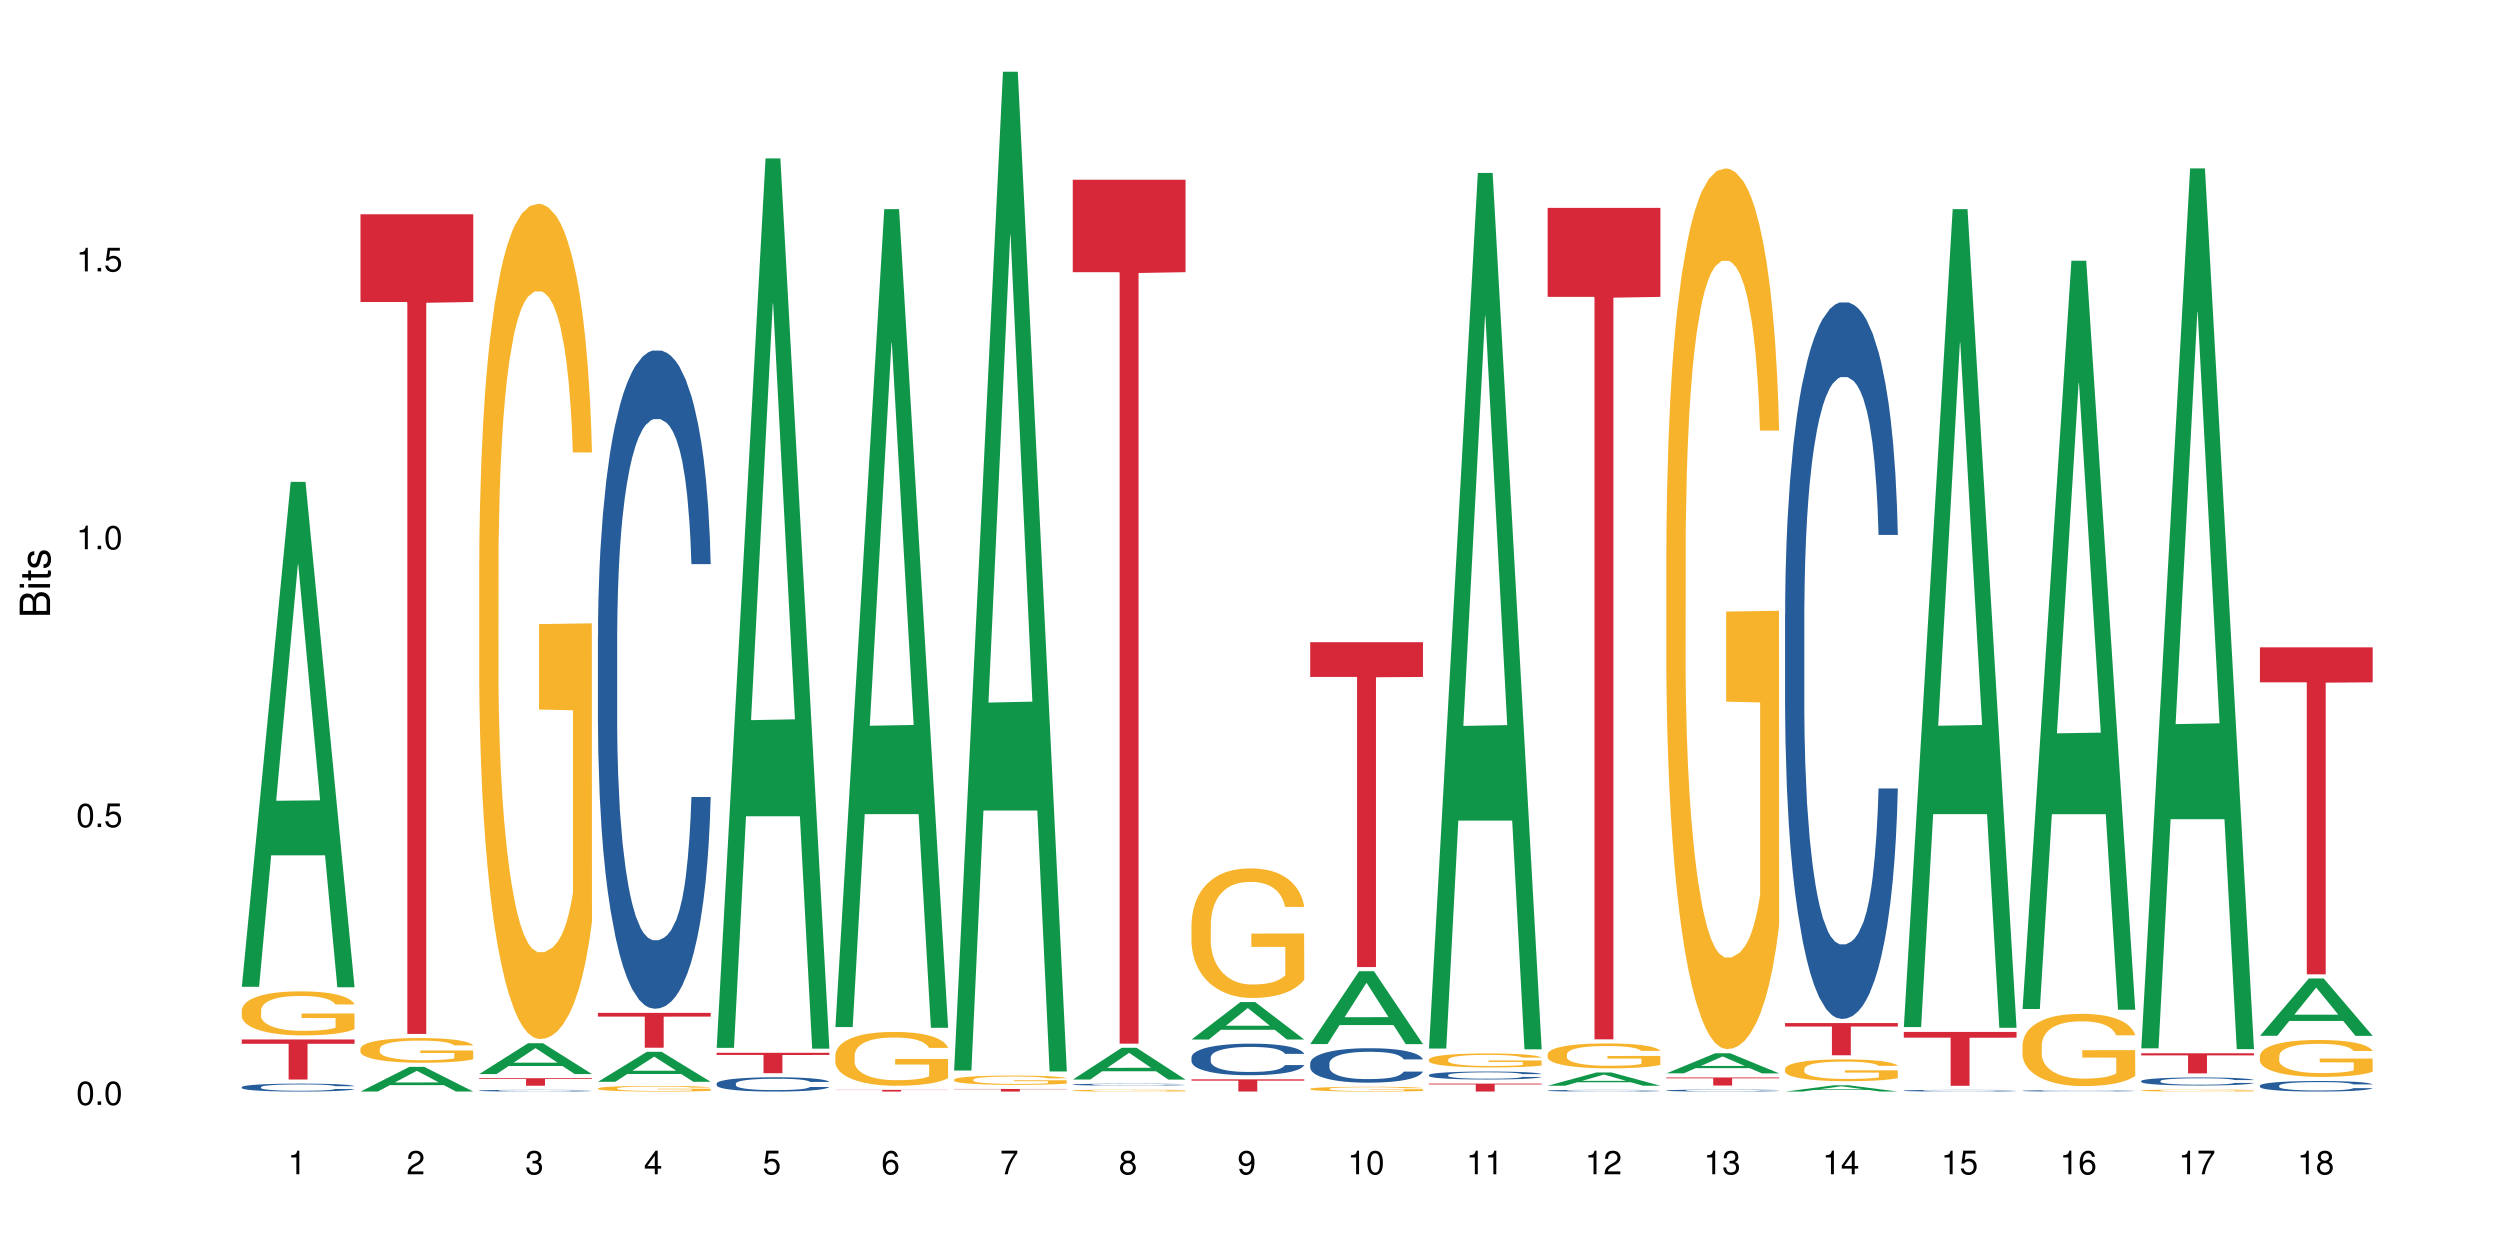 <?xml version="1.0" encoding="UTF-8"?>
<svg xmlns="http://www.w3.org/2000/svg" xmlns:xlink="http://www.w3.org/1999/xlink" width="720pt" height="360pt" viewBox="0 0 720 360" version="1.1">
<defs>
<g>
<symbol overflow="visible" id="glyph0-0">
<path style="stroke:none;" d=""/>
</symbol>
<symbol overflow="visible" id="glyph0-1">
<path style="stroke:none;" d="M 2.641 -6.797 C 2 -6.797 1.422 -6.531 1.078 -6.047 C 0.641 -5.453 0.406 -4.547 0.406 -3.297 C 0.406 -1 1.188 0.219 2.641 0.219 C 4.078 0.219 4.859 -1 4.859 -3.234 C 4.859 -4.562 4.656 -5.438 4.203 -6.047 C 3.844 -6.531 3.281 -6.797 2.641 -6.797 Z M 2.641 -6.047 C 3.547 -6.047 4 -5.125 4 -3.312 C 4 -1.375 3.562 -0.484 2.625 -0.484 C 1.734 -0.484 1.281 -1.422 1.281 -3.281 C 1.281 -5.141 1.734 -6.047 2.641 -6.047 Z M 2.641 -6.047 "/>
</symbol>
<symbol overflow="visible" id="glyph0-2">
<path style="stroke:none;" d="M 1.828 -1 L 0.828 -1 L 0.828 0 L 1.828 0 Z M 1.828 -1 "/>
</symbol>
<symbol overflow="visible" id="glyph0-3">
<path style="stroke:none;" d="M 4.562 -6.797 L 1.062 -6.797 L 0.547 -3.094 L 1.328 -3.094 C 1.719 -3.562 2.047 -3.734 2.578 -3.734 C 3.484 -3.734 4.062 -3.109 4.062 -2.094 C 4.062 -1.125 3.484 -0.531 2.578 -0.531 C 1.828 -0.531 1.375 -0.906 1.188 -1.672 L 0.328 -1.672 C 0.453 -1.109 0.547 -0.844 0.75 -0.594 C 1.125 -0.078 1.828 0.219 2.594 0.219 C 3.969 0.219 4.922 -0.781 4.922 -2.219 C 4.922 -3.562 4.031 -4.484 2.719 -4.484 C 2.25 -4.484 1.859 -4.359 1.469 -4.062 L 1.734 -5.969 L 4.562 -5.969 Z M 4.562 -6.797 "/>
</symbol>
<symbol overflow="visible" id="glyph0-4">
<path style="stroke:none;" d="M 2.484 -4.844 L 2.484 0 L 3.328 0 L 3.328 -6.797 L 2.766 -6.797 C 2.469 -5.75 2.281 -5.609 0.984 -5.453 L 0.984 -4.844 Z M 2.484 -4.844 "/>
</symbol>
<symbol overflow="visible" id="glyph0-5">
<path style="stroke:none;" d="M 4.859 -0.828 L 1.281 -0.828 C 1.359 -1.391 1.672 -1.75 2.5 -2.234 L 3.469 -2.75 C 4.406 -3.266 4.906 -3.969 4.906 -4.812 C 4.906 -5.375 4.672 -5.906 4.266 -6.266 C 3.859 -6.625 3.375 -6.797 2.719 -6.797 C 1.859 -6.797 1.219 -6.5 0.844 -5.922 C 0.609 -5.562 0.5 -5.125 0.484 -4.438 L 1.328 -4.438 C 1.359 -4.906 1.406 -5.188 1.531 -5.406 C 1.75 -5.812 2.188 -6.062 2.703 -6.062 C 3.469 -6.062 4.031 -5.516 4.031 -4.781 C 4.031 -4.25 3.719 -3.797 3.125 -3.438 L 2.234 -2.938 C 0.812 -2.141 0.406 -1.5 0.328 0 L 4.859 0 Z M 4.859 -0.828 "/>
</symbol>
<symbol overflow="visible" id="glyph0-6">
<path style="stroke:none;" d="M 2.125 -3.125 L 2.578 -3.125 C 3.516 -3.125 3.984 -2.703 3.984 -1.891 C 3.984 -1.031 3.469 -0.531 2.578 -0.531 C 1.656 -0.531 1.203 -0.984 1.156 -1.969 L 0.312 -1.969 C 0.344 -1.422 0.438 -1.078 0.609 -0.766 C 0.953 -0.109 1.625 0.219 2.547 0.219 C 3.953 0.219 4.859 -0.609 4.859 -1.906 C 4.859 -2.766 4.516 -3.25 3.703 -3.516 C 4.344 -3.766 4.656 -4.25 4.656 -4.938 C 4.656 -6.109 3.875 -6.797 2.578 -6.797 C 1.203 -6.797 0.484 -6.047 0.453 -4.609 L 1.297 -4.609 C 1.312 -5.016 1.344 -5.25 1.453 -5.453 C 1.641 -5.828 2.062 -6.062 2.594 -6.062 C 3.344 -6.062 3.797 -5.625 3.797 -4.906 C 3.797 -4.422 3.609 -4.141 3.25 -3.984 C 3.016 -3.891 2.719 -3.844 2.125 -3.844 Z M 2.125 -3.125 "/>
</symbol>
<symbol overflow="visible" id="glyph0-7">
<path style="stroke:none;" d="M 3.141 -1.625 L 3.141 0 L 3.984 0 L 3.984 -1.625 L 4.984 -1.625 L 4.984 -2.391 L 3.984 -2.391 L 3.984 -6.797 L 3.359 -6.797 L 0.266 -2.516 L 0.266 -1.625 Z M 3.141 -2.391 L 1 -2.391 L 3.141 -5.359 Z M 3.141 -2.391 "/>
</symbol>
<symbol overflow="visible" id="glyph0-8">
<path style="stroke:none;" d="M 4.781 -5.031 C 4.609 -6.141 3.891 -6.797 2.844 -6.797 C 2.094 -6.797 1.422 -6.438 1.031 -5.828 C 0.609 -5.172 0.406 -4.344 0.406 -3.094 C 0.406 -1.953 0.578 -1.234 0.984 -0.625 C 1.359 -0.078 1.953 0.219 2.703 0.219 C 3.984 0.219 4.922 -0.734 4.922 -2.078 C 4.922 -3.344 4.062 -4.234 2.844 -4.234 C 2.172 -4.234 1.641 -3.969 1.281 -3.469 C 1.281 -5.125 1.828 -6.047 2.797 -6.047 C 3.391 -6.047 3.797 -5.672 3.938 -5.031 Z M 2.734 -3.484 C 3.547 -3.484 4.062 -2.922 4.062 -2 C 4.062 -1.156 3.484 -0.531 2.703 -0.531 C 1.922 -0.531 1.328 -1.188 1.328 -2.047 C 1.328 -2.891 1.906 -3.484 2.734 -3.484 Z M 2.734 -3.484 "/>
</symbol>
<symbol overflow="visible" id="glyph0-9">
<path style="stroke:none;" d="M 4.984 -6.797 L 0.438 -6.797 L 0.438 -5.969 L 4.109 -5.969 C 2.5 -3.656 1.828 -2.234 1.328 0 L 2.219 0 C 2.594 -2.172 3.453 -4.047 4.984 -6.094 Z M 4.984 -6.797 "/>
</symbol>
<symbol overflow="visible" id="glyph0-10">
<path style="stroke:none;" d="M 3.75 -3.578 C 4.453 -4 4.688 -4.344 4.688 -4.984 C 4.688 -6.047 3.844 -6.797 2.641 -6.797 C 1.438 -6.797 0.594 -6.047 0.594 -4.984 C 0.594 -4.359 0.828 -4.016 1.516 -3.578 C 0.734 -3.203 0.359 -2.641 0.359 -1.891 C 0.359 -0.641 1.297 0.219 2.641 0.219 C 3.984 0.219 4.922 -0.641 4.922 -1.875 C 4.922 -2.641 4.531 -3.203 3.75 -3.578 Z M 2.641 -6.047 C 3.359 -6.047 3.812 -5.625 3.812 -4.969 C 3.812 -4.344 3.344 -3.922 2.641 -3.922 C 1.922 -3.922 1.453 -4.344 1.453 -4.984 C 1.453 -5.625 1.922 -6.047 2.641 -6.047 Z M 2.641 -3.203 C 3.484 -3.203 4.062 -2.672 4.062 -1.875 C 4.062 -1.062 3.484 -0.531 2.625 -0.531 C 1.797 -0.531 1.219 -1.078 1.219 -1.875 C 1.219 -2.672 1.797 -3.203 2.641 -3.203 Z M 2.641 -3.203 "/>
</symbol>
<symbol overflow="visible" id="glyph0-11">
<path style="stroke:none;" d="M 0.516 -1.547 C 0.672 -0.438 1.406 0.219 2.438 0.219 C 3.188 0.219 3.859 -0.141 4.266 -0.75 C 4.688 -1.406 4.891 -2.25 4.891 -3.484 C 4.891 -4.625 4.703 -5.359 4.312 -5.953 C 3.938 -6.5 3.344 -6.797 2.594 -6.797 C 1.297 -6.797 0.359 -5.844 0.359 -4.516 C 0.359 -3.25 1.234 -2.344 2.453 -2.344 C 3.094 -2.344 3.562 -2.578 4.016 -3.109 C 4 -1.453 3.469 -0.531 2.5 -0.531 C 1.906 -0.531 1.484 -0.906 1.359 -1.547 Z M 2.578 -6.062 C 3.375 -6.062 3.969 -5.406 3.969 -4.531 C 3.969 -3.688 3.375 -3.094 2.547 -3.094 C 1.734 -3.094 1.234 -3.672 1.234 -4.578 C 1.234 -5.438 1.797 -6.062 2.578 -6.062 Z M 2.578 -6.062 "/>
</symbol>
<symbol overflow="visible" id="glyph1-0">
<path style="stroke:none;" d=""/>
</symbol>
<symbol overflow="visible" id="glyph1-1">
<path style="stroke:none;" d="M 0 -0.953 L 0 -4.891 C 0 -5.719 -0.234 -6.344 -0.734 -6.797 C -1.188 -7.234 -1.812 -7.469 -2.5 -7.469 C -3.547 -7.469 -4.188 -7 -4.625 -5.875 C -4.984 -6.672 -5.641 -7.094 -6.531 -7.094 C -7.156 -7.094 -7.734 -6.859 -8.141 -6.391 C -8.562 -5.938 -8.75 -5.344 -8.75 -4.5 L -8.75 -0.953 Z M -4.984 -2.062 L -7.766 -2.062 L -7.766 -4.219 C -7.766 -4.844 -7.688 -5.203 -7.453 -5.5 C -7.219 -5.812 -6.859 -5.969 -6.375 -5.969 C -5.906 -5.969 -5.531 -5.812 -5.297 -5.5 C -5.062 -5.203 -4.984 -4.844 -4.984 -4.219 Z M -0.984 -2.062 L -4 -2.062 L -4 -4.781 C -4 -5.328 -3.859 -5.688 -3.578 -5.953 C -3.297 -6.219 -2.922 -6.359 -2.484 -6.359 C -2.062 -6.359 -1.688 -6.219 -1.406 -5.953 C -1.109 -5.688 -0.984 -5.328 -0.984 -4.781 Z M -0.984 -2.062 "/>
</symbol>
<symbol overflow="visible" id="glyph1-2">
<path style="stroke:none;" d="M -6.281 -1.797 L -6.281 -0.797 L 0 -0.797 L 0 -1.797 Z M -8.75 -1.797 L -8.75 -0.797 L -7.484 -0.797 L -7.484 -1.797 Z M -8.75 -1.797 "/>
</symbol>
<symbol overflow="visible" id="glyph1-3">
<path style="stroke:none;" d="M -6.281 -3.047 L -6.281 -2.016 L -8.016 -2.016 L -8.016 -1.016 L -6.281 -1.016 L -6.281 -0.172 L -5.469 -0.172 L -5.469 -1.016 L -0.719 -1.016 C -0.078 -1.016 0.281 -1.453 0.281 -2.234 C 0.281 -2.469 0.25 -2.719 0.188 -3.047 L -0.641 -3.047 C -0.609 -2.922 -0.594 -2.766 -0.594 -2.562 C -0.594 -2.141 -0.719 -2.016 -1.156 -2.016 L -5.469 -2.016 L -5.469 -3.047 Z M -6.281 -3.047 "/>
</symbol>
<symbol overflow="visible" id="glyph1-4">
<path style="stroke:none;" d="M -4.531 -5.25 C -5.766 -5.25 -6.469 -4.422 -6.469 -2.969 C -6.469 -1.516 -5.719 -0.562 -4.547 -0.562 C -3.562 -0.562 -3.094 -1.062 -2.734 -2.562 L -2.516 -3.484 C -2.344 -4.188 -2.094 -4.469 -1.625 -4.469 C -1.047 -4.469 -0.641 -3.875 -0.641 -3 C -0.641 -2.453 -0.797 -2 -1.062 -1.75 C -1.25 -1.594 -1.422 -1.531 -1.875 -1.469 L -1.875 -0.406 C -0.422 -0.453 0.281 -1.266 0.281 -2.922 C 0.281 -4.5 -0.5 -5.516 -1.719 -5.516 C -2.656 -5.516 -3.172 -4.984 -3.469 -3.734 L -3.703 -2.766 C -3.891 -1.953 -4.156 -1.609 -4.594 -1.609 C -5.172 -1.609 -5.547 -2.125 -5.547 -2.938 C -5.547 -3.75 -5.203 -4.172 -4.531 -4.203 Z M -4.531 -5.25 "/>
</symbol>
</g>
</defs>
<g id="surface28204">
<rect x="0" y="0" width="720" height="360" style="fill:rgb(100%,100%,100%);fill-opacity:1;stroke:none;"/>
<path style=" stroke:none;fill-rule:nonzero;fill:rgb(6.275%,58.824%,28.235%);fill-opacity:1;" d="M 69.629 284.195 L 69.664 284.059 L 83.719 138.781 L 87.984 138.781 L 102.109 284.332 L 97.148 284.332 L 93.609 246.336 L 78.098 246.336 L 74.625 284.195 L 69.629 284.195 L 79.59 230.621 L 92.184 230.484 L 85.902 162.559 L 85.836 162.422 L 85.766 162.832 L 79.555 230.484 L 79.59 230.621 Z M 69.629 284.195 "/>
<path style=" stroke:none;fill-rule:nonzero;fill:rgb(14.51%,36.078%,60%);fill-opacity:1;" d="M 69.629 313.078 L 69.668 313.078 L 69.668 313.027 L 69.789 312.949 L 70.066 312.848 L 70.344 312.777 L 71.055 312.656 L 72.047 312.535 L 73.074 312.445 L 73.828 312.391 L 74.5 312.348 L 76.047 312.27 L 77.035 312.23 L 78.105 312.195 L 79.414 312.16 L 80.363 312.137 L 82.504 312.105 L 84.086 312.09 L 85.316 312.086 L 87.969 312.086 L 89.555 312.094 L 90.703 312.102 L 91.969 312.121 L 93.039 312.137 L 94.902 312.184 L 96.562 312.242 L 97.316 312.277 L 98.504 312.34 L 99.418 312.402 L 100.051 312.457 L 100.762 312.535 L 101.398 312.629 L 101.871 312.734 L 102.109 312.824 L 96.562 312.824 L 96.285 312.742 L 95.969 312.676 L 95.375 312.594 L 94.781 312.531 L 93.949 312.473 L 93.199 312.43 L 92.168 312.391 L 91.258 312.367 L 90.305 312.348 L 89.395 312.336 L 87.652 312.324 L 85.633 312.324 L 84.879 312.328 L 83.336 312.344 L 82.504 312.359 L 81.312 312.387 L 80.484 312.414 L 79.492 312.457 L 78.82 312.492 L 77.988 312.547 L 77.395 312.594 L 76.719 312.664 L 76.324 312.715 L 75.969 312.773 L 75.648 312.844 L 75.414 312.914 L 75.254 312.992 L 75.176 313.07 L 75.176 313.391 L 75.254 313.469 L 75.453 313.555 L 75.969 313.684 L 76.719 313.793 L 77.59 313.883 L 78.422 313.945 L 78.898 313.973 L 79.531 314.008 L 80.523 314.047 L 81.949 314.09 L 82.781 314.105 L 84.047 314.125 L 85.355 314.133 L 87.098 314.133 L 88.641 314.125 L 89.672 314.113 L 90.742 314.098 L 92.207 314.062 L 93.117 314.027 L 93.91 313.988 L 94.504 313.949 L 94.902 313.914 L 95.496 313.852 L 95.969 313.777 L 96.328 313.707 L 96.562 313.637 L 102.109 313.637 L 101.871 313.719 L 101.516 313.801 L 101.16 313.859 L 100.605 313.934 L 99.973 314 L 99.059 314.07 L 98.309 314.121 L 97.316 314.172 L 96.406 314.211 L 95.414 314.246 L 93.949 314.289 L 93 314.309 L 91.969 314.328 L 90.742 314.344 L 89.195 314.359 L 87.531 314.367 L 85.988 314.371 L 84.324 314.367 L 83.098 314.359 L 81.473 314.34 L 79.453 314.301 L 77.988 314.262 L 76.84 314.223 L 75.848 314.18 L 74.738 314.125 L 73.312 314.031 L 72.441 313.961 L 71.848 313.902 L 71.176 313.82 L 70.699 313.746 L 70.145 313.629 L 69.75 313.48 L 69.629 313.367 Z M 69.629 313.078 "/>
<path style=" stroke:none;fill-rule:nonzero;fill:rgb(96.863%,70.196%,16.863%);fill-opacity:1;" d="M 69.629 290.945 L 69.668 290.934 L 69.668 290.699 L 69.828 290.18 L 70.223 289.461 L 70.738 288.871 L 71.293 288.406 L 71.648 288.164 L 72.242 287.816 L 72.758 287.562 L 74.066 287.039 L 75.73 286.555 L 76.641 286.344 L 77.672 286.148 L 79.137 285.93 L 79.809 285.848 L 81.867 285.66 L 84.207 285.547 L 86.781 285.512 L 87.969 285.523 L 89.594 285.57 L 91.812 285.695 L 93.078 285.812 L 94.07 285.93 L 95.098 286.078 L 96.367 286.309 L 97.555 286.59 L 98.504 286.867 L 99.457 287.215 L 100.246 287.586 L 100.922 287.988 L 101.516 288.477 L 101.871 288.883 L 102.109 289.289 L 96.605 289.289 L 96.285 288.883 L 95.93 288.57 L 95.336 288.188 L 94.742 287.91 L 94.148 287.688 L 93.039 287.387 L 92.09 287.203 L 90.898 287.039 L 89.75 286.938 L 88.445 286.867 L 87.652 286.844 L 85.551 286.844 L 83.652 286.926 L 82.543 287.016 L 81.75 287.109 L 80.641 287.281 L 79.969 287.422 L 79.57 287.516 L 78.383 287.875 L 77.59 288.199 L 77.156 288.418 L 76.602 288.766 L 76.203 289.078 L 75.77 289.543 L 75.531 289.891 L 75.215 290.676 L 75.176 292.762 L 75.293 293.203 L 75.531 293.676 L 75.848 294.094 L 76.324 294.535 L 76.797 294.871 L 77.629 295.324 L 78.344 295.625 L 78.898 295.82 L 79.969 296.133 L 80.402 296.238 L 81.434 296.445 L 82.504 296.609 L 83.809 296.746 L 84.801 296.816 L 86.383 296.875 L 88.406 296.875 L 90.781 296.805 L 92.285 296.711 L 93.316 296.621 L 93.988 296.539 L 94.82 296.41 L 95.414 296.297 L 95.969 296.168 L 96.645 295.973 L 96.645 293.203 L 86.859 293.191 L 86.859 291.895 L 102.07 291.883 L 102.109 296.41 L 101.277 296.723 L 100.246 297.027 L 99.258 297.258 L 98.227 297.453 L 96.762 297.676 L 95.574 297.812 L 93.75 297.977 L 92.09 298.078 L 90.344 298.148 L 88.801 298.184 L 86.98 298.195 L 85.355 298.172 L 83.613 298.102 L 82.227 298.012 L 80.957 297.895 L 79.691 297.742 L 78.105 297.5 L 77.074 297.305 L 76.008 297.059 L 74.938 296.77 L 73.988 296.457 L 73.352 296.215 L 72.719 295.938 L 72.047 295.59 L 71.41 295.195 L 70.938 294.836 L 70.5 294.43 L 70.184 294.047 L 69.867 293.527 L 69.707 293.109 L 69.629 292.75 Z M 69.629 290.945 "/>
<path style=" stroke:none;fill-rule:nonzero;fill:rgb(83.922%,15.686%,22.353%);fill-opacity:1;" d="M 69.629 299.375 L 102.109 299.375 L 102.109 300.609 L 88.574 300.621 L 88.574 310.906 L 83.125 310.906 L 83.125 300.633 L 83.047 300.609 L 69.629 300.609 Z M 69.629 299.375 "/>
<path style=" stroke:none;fill-rule:nonzero;fill:rgb(6.275%,58.824%,28.235%);fill-opacity:1;" d="M 103.82 314.363 L 103.855 314.355 L 117.906 307.254 L 122.176 307.254 L 136.301 314.371 L 131.336 314.371 L 127.797 312.512 L 112.285 312.512 L 108.816 314.363 L 103.82 314.363 L 113.777 311.746 L 126.375 311.738 L 120.094 308.418 L 120.023 308.41 L 119.957 308.43 L 113.742 311.738 L 113.777 311.746 Z M 103.82 314.363 "/>
<path style=" stroke:none;fill-rule:nonzero;fill:rgb(96.863%,70.196%,16.863%);fill-opacity:1;" d="M 103.82 302.008 L 103.859 302 L 103.859 301.871 L 104.016 301.578 L 104.414 301.176 L 104.93 300.844 L 105.484 300.582 L 105.84 300.449 L 106.434 300.254 L 106.949 300.109 L 108.254 299.816 L 109.918 299.543 L 110.832 299.426 L 111.859 299.316 L 113.324 299.191 L 114 299.148 L 116.059 299.043 L 118.395 298.98 L 120.969 298.961 L 122.16 298.965 L 123.781 298.992 L 126 299.062 L 127.27 299.129 L 128.258 299.191 L 129.289 299.277 L 130.555 299.406 L 131.746 299.562 L 132.695 299.719 L 133.645 299.914 L 134.438 300.121 L 135.109 300.352 L 135.707 300.621 L 136.062 300.852 L 136.301 301.078 L 130.793 301.078 L 130.477 300.852 L 130.121 300.676 L 129.527 300.461 L 128.934 300.305 L 128.34 300.18 L 127.23 300.012 L 126.277 299.906 L 125.09 299.816 L 123.941 299.758 L 122.633 299.719 L 121.844 299.707 L 119.742 299.707 L 117.84 299.75 L 116.73 299.805 L 115.941 299.855 L 114.832 299.953 L 114.156 300.031 L 113.762 300.082 L 112.574 300.285 L 111.781 300.469 L 111.344 300.59 L 110.789 300.785 L 110.395 300.961 L 109.957 301.219 L 109.723 301.414 L 109.402 301.859 L 109.363 303.027 L 109.484 303.273 L 109.723 303.539 L 110.039 303.773 L 110.512 304.023 L 110.988 304.211 L 111.82 304.465 L 112.535 304.633 L 113.09 304.742 L 114.156 304.918 L 114.594 304.977 L 115.621 305.094 L 116.691 305.184 L 118 305.262 L 118.988 305.301 L 120.574 305.336 L 122.594 305.336 L 124.973 305.297 L 126.477 305.242 L 127.508 305.191 L 128.18 305.145 L 129.012 305.074 L 129.605 305.008 L 130.16 304.938 L 130.832 304.828 L 130.832 303.273 L 121.051 303.27 L 121.051 302.539 L 136.262 302.535 L 136.301 305.074 L 135.469 305.25 L 134.438 305.418 L 133.449 305.547 L 132.418 305.66 L 130.953 305.781 L 129.766 305.859 L 127.941 305.953 L 126.277 306.012 L 124.535 306.051 L 122.992 306.07 L 121.168 306.074 L 119.543 306.062 L 117.801 306.023 L 116.414 305.973 L 115.148 305.906 L 113.879 305.82 L 112.297 305.684 L 111.266 305.574 L 110.195 305.438 L 109.125 305.277 L 108.176 305.102 L 107.543 304.965 L 106.91 304.809 L 106.234 304.613 L 105.602 304.391 L 105.125 304.191 L 104.691 303.965 L 104.375 303.75 L 104.059 303.457 L 103.898 303.223 L 103.82 303.02 Z M 103.82 302.008 "/>
<path style=" stroke:none;fill-rule:nonzero;fill:rgb(83.922%,15.686%,22.353%);fill-opacity:1;" d="M 103.82 61.707 L 136.301 61.707 L 136.301 86.977 L 122.762 87.199 L 122.762 297.781 L 117.316 297.781 L 117.316 87.418 L 117.238 86.977 L 103.82 86.977 Z M 103.82 61.707 "/>
<path style=" stroke:none;fill-rule:nonzero;fill:rgb(6.275%,58.824%,28.235%);fill-opacity:1;" d="M 138.008 309.324 L 138.043 309.316 L 152.098 300.441 L 156.367 300.441 L 170.488 309.332 L 165.527 309.332 L 161.988 307.012 L 146.477 307.012 L 143.008 309.324 L 138.008 309.324 L 147.969 306.051 L 160.566 306.043 L 154.285 301.895 L 154.215 301.883 L 154.145 301.91 L 147.934 306.043 L 147.969 306.051 Z M 138.008 309.324 "/>
<path style=" stroke:none;fill-rule:nonzero;fill:rgb(14.51%,36.078%,60%);fill-opacity:1;" d="M 138.008 314.09 L 138.047 314.09 L 138.047 314.078 L 138.168 314.059 L 138.445 314.039 L 138.723 314.023 L 139.434 313.996 L 140.426 313.969 L 141.457 313.949 L 142.207 313.938 L 142.883 313.93 L 144.426 313.91 L 145.418 313.902 L 146.484 313.895 L 147.793 313.887 L 148.742 313.883 L 150.883 313.875 L 152.465 313.871 L 156.348 313.871 L 157.934 313.875 L 159.082 313.875 L 160.348 313.879 L 161.418 313.883 L 163.281 313.895 L 164.945 313.906 L 165.695 313.914 L 166.887 313.926 L 167.797 313.941 L 168.43 313.953 L 169.145 313.969 L 169.777 313.992 L 170.25 314.016 L 170.488 314.035 L 164.945 314.035 L 164.668 314.016 L 164.352 314 L 163.754 313.98 L 163.16 313.969 L 162.328 313.957 L 161.578 313.945 L 160.547 313.938 L 159.637 313.934 L 158.688 313.93 L 157.773 313.926 L 156.031 313.922 L 154.012 313.922 L 153.258 313.926 L 151.715 313.93 L 150.883 313.93 L 149.695 313.938 L 148.863 313.945 L 147.871 313.953 L 147.199 313.961 L 146.367 313.973 L 145.773 313.984 L 145.098 313.996 L 144.703 314.008 L 144.348 314.023 L 144.031 314.035 L 143.793 314.055 L 143.633 314.07 L 143.555 314.086 L 143.555 314.156 L 143.633 314.172 L 143.832 314.191 L 144.348 314.219 L 145.098 314.246 L 145.969 314.266 L 146.801 314.277 L 147.277 314.285 L 147.91 314.293 L 148.902 314.301 L 150.328 314.309 L 151.16 314.312 L 152.426 314.316 L 153.734 314.32 L 155.477 314.32 L 157.023 314.316 L 158.051 314.316 L 159.121 314.312 L 160.586 314.305 L 161.496 314.297 L 162.289 314.289 L 162.883 314.277 L 163.281 314.27 L 163.875 314.258 L 164.352 314.242 L 164.707 314.227 L 164.945 314.211 L 170.488 314.211 L 170.25 314.227 L 169.895 314.246 L 169.539 314.258 L 168.984 314.273 L 168.352 314.289 L 167.438 314.305 L 166.688 314.316 L 165.695 314.328 L 164.785 314.336 L 163.797 314.344 L 162.328 314.352 L 161.379 314.355 L 160.348 314.363 L 159.121 314.363 L 157.578 314.367 L 155.914 314.371 L 152.703 314.371 L 151.477 314.367 L 149.852 314.363 L 147.832 314.355 L 146.367 314.348 L 145.219 314.34 L 144.227 314.328 L 143.117 314.316 L 141.691 314.297 L 140.82 314.281 L 140.227 314.27 L 139.555 314.25 L 139.078 314.234 L 138.523 314.211 L 138.129 314.176 L 138.008 314.152 Z M 138.008 314.09 "/>
<path style=" stroke:none;fill-rule:nonzero;fill:rgb(96.863%,70.196%,16.863%);fill-opacity:1;" d="M 138.008 161.719 L 138.047 161.5 L 138.047 157.105 L 138.207 147.219 L 138.602 133.598 L 139.117 122.391 L 139.672 113.602 L 140.027 108.988 L 140.625 102.398 L 141.137 97.566 L 142.445 87.676 L 144.109 78.449 L 145.02 74.496 L 146.051 70.758 L 147.516 66.586 L 148.188 65.047 L 150.25 61.531 L 152.586 59.336 L 155.16 58.676 L 156.348 58.895 L 157.973 59.773 L 160.191 62.191 L 161.457 64.387 L 162.449 66.586 L 163.477 69.441 L 164.746 73.836 L 165.934 79.109 L 166.887 84.383 L 167.836 90.973 L 168.629 98.004 L 169.301 105.695 L 169.895 114.922 L 170.25 122.613 L 170.488 130.301 L 164.984 130.301 L 164.668 122.613 L 164.309 116.68 L 163.715 109.43 L 163.121 104.156 L 162.527 99.98 L 161.418 94.27 L 160.469 90.754 L 159.281 87.676 L 158.133 85.699 L 156.824 84.383 L 156.031 83.941 L 153.934 83.941 L 152.031 85.48 L 150.922 87.238 L 150.129 88.996 L 149.02 92.293 L 148.348 94.93 L 147.953 96.688 L 146.762 103.496 L 145.969 109.648 L 145.535 113.824 L 144.98 120.414 L 144.586 126.348 L 144.148 135.137 L 143.91 141.727 L 143.594 156.668 L 143.555 196.215 L 143.672 204.562 L 143.91 213.574 L 144.227 221.48 L 144.703 229.832 L 145.18 236.203 L 146.012 244.773 L 146.723 250.484 L 147.277 254.219 L 148.348 260.152 L 148.781 262.129 L 149.812 266.082 L 150.883 269.16 L 152.191 271.797 L 153.18 273.113 L 154.766 274.215 L 156.785 274.215 L 159.16 272.895 L 160.668 271.137 L 161.695 269.379 L 162.371 267.84 L 163.199 265.426 L 163.797 263.227 L 164.352 260.812 L 165.023 257.074 L 165.023 204.562 L 155.238 204.344 L 155.238 179.738 L 170.449 179.516 L 170.488 265.426 L 169.656 271.355 L 168.629 277.07 L 167.637 281.465 L 166.609 285.199 L 165.141 289.375 L 163.953 292.012 L 162.133 295.086 L 160.469 297.062 L 158.727 298.383 L 157.18 299.039 L 155.359 299.262 L 153.734 298.82 L 151.992 297.504 L 150.605 295.746 L 149.336 293.547 L 148.07 290.691 L 146.484 286.078 L 145.457 282.344 L 144.387 277.73 L 143.316 272.234 L 142.367 266.305 L 141.73 261.691 L 141.098 256.418 L 140.426 249.824 L 139.793 242.355 L 139.316 235.543 L 138.879 227.855 L 138.562 220.602 L 138.246 210.715 L 138.09 202.809 L 138.008 195.996 Z M 138.008 161.719 "/>
<path style=" stroke:none;fill-rule:nonzero;fill:rgb(83.922%,15.686%,22.353%);fill-opacity:1;" d="M 138.008 310.512 L 170.488 310.512 L 170.488 310.746 L 156.953 310.75 L 156.953 312.691 L 151.508 312.691 L 151.508 310.75 L 151.426 310.746 L 138.008 310.746 Z M 138.008 310.512 "/>
<path style=" stroke:none;fill-rule:nonzero;fill:rgb(6.275%,58.824%,28.235%);fill-opacity:1;" d="M 172.199 311.559 L 172.234 311.551 L 186.289 302.926 L 190.555 302.926 L 204.68 311.566 L 199.719 311.566 L 196.176 309.312 L 180.664 309.312 L 177.195 311.559 L 172.199 311.559 L 182.156 308.379 L 194.754 308.371 L 188.473 304.34 L 188.406 304.332 L 188.336 304.355 L 182.125 308.371 L 182.156 308.379 Z M 172.199 311.559 "/>
<path style=" stroke:none;fill-rule:nonzero;fill:rgb(14.51%,36.078%,60%);fill-opacity:1;" d="M 172.199 183.445 L 172.238 183.27 L 172.238 179.113 L 172.355 172.527 L 172.633 164.211 L 172.91 158.492 L 173.625 148.27 L 174.613 138.391 L 175.645 130.77 L 176.398 126.262 L 177.07 122.797 L 178.617 116.387 L 179.605 113.094 L 180.676 110.148 L 181.984 107.203 L 182.934 105.469 L 185.07 102.695 L 186.656 101.484 L 187.883 100.965 L 190.539 100.965 L 192.121 101.656 L 193.273 102.523 L 194.539 103.91 L 195.609 105.469 L 197.469 109.281 L 199.133 114.133 L 199.887 116.906 L 201.074 122.277 L 201.984 127.477 L 202.621 131.98 L 203.332 138.391 L 203.965 146.188 L 204.441 155.027 L 204.68 162.477 L 199.133 162.477 L 198.855 155.547 L 198.539 150.176 L 197.945 143.07 L 197.352 138.047 L 196.52 133.02 L 195.766 129.727 L 194.738 126.438 L 193.824 124.355 L 192.875 122.797 L 191.965 121.758 L 190.223 120.719 L 188.203 120.719 L 187.449 121.062 L 185.902 122.449 L 185.07 123.664 L 183.883 126.09 L 183.051 128.344 L 182.062 131.809 L 181.387 134.754 L 180.555 139.258 L 179.961 143.242 L 179.289 148.961 L 178.895 153.293 L 178.535 158.145 L 178.219 163.863 L 177.98 169.93 L 177.824 176.34 L 177.746 182.578 L 177.746 209.434 L 177.824 215.672 L 178.023 222.949 L 178.535 233.52 L 179.289 242.703 L 180.16 249.98 L 180.992 255.18 L 181.469 257.605 L 182.102 260.379 L 183.09 263.844 L 184.52 267.309 L 185.348 268.695 L 186.617 270.082 L 187.926 270.773 L 189.668 270.773 L 191.211 270.082 L 192.242 269.215 L 193.312 267.828 L 194.777 264.883 L 195.688 262.109 L 196.48 258.82 L 197.074 255.527 L 197.469 252.754 L 198.062 247.383 L 198.539 241.492 L 198.895 235.426 L 199.133 229.535 L 204.68 229.535 L 204.441 236.465 L 204.086 243.223 L 203.73 248.25 L 203.176 254.312 L 202.539 259.684 L 201.629 265.75 L 200.875 269.734 L 199.887 274.066 L 198.977 277.359 L 197.984 280.305 L 196.52 283.77 L 195.57 285.504 L 194.539 287.062 L 193.312 288.449 L 191.766 289.66 L 190.102 290.355 L 188.559 290.527 L 186.895 290.18 L 185.668 289.488 L 184.043 287.93 L 182.023 284.809 L 180.555 281.516 L 179.406 278.227 L 178.418 274.758 L 177.309 270.082 L 175.883 262.457 L 175.012 256.566 L 174.418 251.715 L 173.742 244.957 L 173.27 238.891 L 172.715 229.188 L 172.316 216.887 L 172.199 207.355 Z M 172.199 183.445 "/>
<path style=" stroke:none;fill-rule:nonzero;fill:rgb(96.863%,70.196%,16.863%);fill-opacity:1;" d="M 172.199 313.441 L 172.238 313.441 L 172.238 313.41 L 172.398 313.344 L 172.793 313.25 L 173.309 313.176 L 173.863 313.117 L 174.219 313.086 L 174.812 313.039 L 175.328 313.008 L 176.637 312.941 L 178.301 312.879 L 179.211 312.852 L 180.238 312.828 L 181.707 312.797 L 182.379 312.789 L 184.438 312.766 L 186.777 312.75 L 189.352 312.746 L 190.539 312.746 L 192.164 312.754 L 194.379 312.77 L 195.648 312.785 L 196.637 312.797 L 197.668 312.816 L 198.938 312.848 L 200.125 312.883 L 201.074 312.918 L 202.023 312.965 L 202.816 313.012 L 203.492 313.062 L 204.086 313.125 L 204.441 313.176 L 204.68 313.23 L 199.172 313.23 L 198.855 313.176 L 198.5 313.137 L 197.906 313.09 L 197.312 313.051 L 196.719 313.023 L 195.609 312.984 L 194.656 312.961 L 193.469 312.941 L 192.32 312.93 L 191.016 312.918 L 190.223 312.914 L 188.121 312.914 L 186.223 312.926 L 185.113 312.938 L 184.32 312.949 L 183.211 312.973 L 182.539 312.988 L 182.141 313.004 L 180.953 313.047 L 180.16 313.09 L 179.727 313.117 L 179.172 313.164 L 178.773 313.203 L 178.34 313.262 L 178.102 313.305 L 177.785 313.406 L 177.746 313.676 L 177.863 313.73 L 178.102 313.793 L 178.418 313.844 L 178.895 313.902 L 179.367 313.945 L 180.199 314.004 L 180.914 314.043 L 181.469 314.066 L 182.539 314.105 L 182.973 314.121 L 184.004 314.148 L 185.07 314.168 L 186.379 314.184 L 187.371 314.195 L 188.953 314.203 L 190.973 314.203 L 193.352 314.191 L 194.855 314.18 L 195.887 314.168 L 196.559 314.16 L 197.391 314.141 L 197.984 314.129 L 198.539 314.109 L 199.215 314.086 L 199.215 313.73 L 189.43 313.73 L 189.43 313.562 L 204.641 313.562 L 204.68 314.141 L 203.848 314.184 L 202.816 314.223 L 201.828 314.25 L 200.797 314.277 L 199.332 314.305 L 198.145 314.32 L 196.32 314.344 L 194.656 314.355 L 192.914 314.363 L 191.371 314.371 L 189.547 314.371 L 187.926 314.367 L 186.18 314.359 L 184.793 314.348 L 183.527 314.332 L 182.262 314.312 L 180.676 314.281 L 179.645 314.258 L 178.574 314.227 L 177.508 314.188 L 176.555 314.148 L 175.922 314.117 L 175.289 314.082 L 174.613 314.035 L 173.98 313.984 L 173.508 313.941 L 173.07 313.887 L 172.754 313.84 L 172.438 313.773 L 172.277 313.719 L 172.199 313.672 Z M 172.199 313.441 "/>
<path style=" stroke:none;fill-rule:nonzero;fill:rgb(83.922%,15.686%,22.353%);fill-opacity:1;" d="M 172.199 291.707 L 204.68 291.707 L 204.68 292.781 L 191.141 292.793 L 191.141 301.746 L 185.695 301.746 L 185.695 292.801 L 185.617 292.781 L 172.199 292.781 Z M 172.199 291.707 "/>
<path style=" stroke:none;fill-rule:nonzero;fill:rgb(6.275%,58.824%,28.235%);fill-opacity:1;" d="M 206.391 301.781 L 206.422 301.539 L 220.477 45.613 L 224.746 45.613 L 238.867 302.02 L 233.906 302.02 L 230.367 235.09 L 214.855 235.09 L 211.387 301.781 L 206.391 301.781 L 216.348 207.402 L 228.945 207.16 L 222.664 87.504 L 222.594 87.262 L 222.523 87.984 L 216.312 207.16 L 216.348 207.402 Z M 206.391 301.781 "/>
<path style=" stroke:none;fill-rule:nonzero;fill:rgb(14.51%,36.078%,60%);fill-opacity:1;" d="M 206.391 312.047 L 206.43 312.043 L 206.43 311.953 L 206.547 311.809 L 206.824 311.629 L 207.102 311.504 L 207.816 311.285 L 208.805 311.07 L 209.836 310.902 L 210.586 310.805 L 211.262 310.73 L 212.805 310.594 L 213.797 310.52 L 214.867 310.457 L 216.172 310.395 L 217.125 310.355 L 219.262 310.293 L 220.848 310.27 L 222.074 310.258 L 224.727 310.258 L 226.312 310.273 L 227.461 310.293 L 228.73 310.32 L 229.797 310.355 L 231.66 310.438 L 233.324 310.543 L 234.078 310.602 L 235.266 310.719 L 236.176 310.832 L 236.809 310.93 L 237.523 311.07 L 238.156 311.238 L 238.633 311.43 L 238.867 311.594 L 233.324 311.594 L 233.047 311.441 L 232.73 311.324 L 232.137 311.172 L 231.543 311.062 L 230.711 310.953 L 229.957 310.883 L 228.926 310.809 L 228.016 310.766 L 227.066 310.73 L 226.152 310.707 L 224.41 310.688 L 222.391 310.688 L 221.637 310.695 L 220.094 310.723 L 219.262 310.75 L 218.074 310.801 L 217.242 310.852 L 216.25 310.926 L 215.578 310.992 L 214.746 311.09 L 214.152 311.176 L 213.48 311.297 L 213.082 311.395 L 212.727 311.5 L 212.41 311.621 L 212.172 311.754 L 212.012 311.895 L 211.934 312.027 L 211.934 312.609 L 212.012 312.746 L 212.211 312.902 L 212.727 313.133 L 213.48 313.332 L 214.352 313.492 L 215.184 313.605 L 215.656 313.656 L 216.293 313.715 L 217.281 313.793 L 218.707 313.867 L 219.539 313.898 L 220.809 313.926 L 222.113 313.941 L 223.855 313.941 L 225.402 313.926 L 226.43 313.906 L 227.5 313.879 L 228.965 313.812 L 229.879 313.754 L 230.668 313.684 L 231.266 313.609 L 231.66 313.551 L 232.254 313.434 L 232.73 313.305 L 233.086 313.176 L 233.324 313.047 L 238.867 313.047 L 238.633 313.199 L 238.273 313.344 L 237.918 313.453 L 237.363 313.586 L 236.73 313.703 L 235.82 313.832 L 235.066 313.918 L 234.078 314.012 L 233.164 314.086 L 232.176 314.148 L 230.711 314.223 L 229.758 314.262 L 228.73 314.297 L 227.5 314.324 L 225.957 314.352 L 224.293 314.367 L 222.746 314.371 L 221.086 314.363 L 219.855 314.348 L 218.23 314.312 L 216.211 314.246 L 214.746 314.176 L 213.598 314.105 L 212.609 314.027 L 211.5 313.926 L 210.074 313.762 L 209.199 313.633 L 208.605 313.527 L 207.934 313.383 L 207.457 313.25 L 206.902 313.039 L 206.508 312.773 L 206.391 312.566 Z M 206.391 312.047 "/>
<path style=" stroke:none;fill-rule:nonzero;fill:rgb(83.922%,15.686%,22.353%);fill-opacity:1;" d="M 206.391 303.199 L 238.867 303.199 L 238.867 303.828 L 225.332 303.836 L 225.332 309.078 L 219.887 309.078 L 219.887 303.84 L 219.809 303.828 L 206.391 303.828 Z M 206.391 303.199 "/>
<path style=" stroke:none;fill-rule:nonzero;fill:rgb(6.275%,58.824%,28.235%);fill-opacity:1;" d="M 240.578 295.793 L 240.613 295.57 L 254.668 60.238 L 258.934 60.238 L 273.059 296.016 L 268.098 296.016 L 264.559 234.469 L 249.047 234.469 L 245.574 295.793 L 240.578 295.793 L 250.539 209.012 L 263.133 208.789 L 256.852 98.762 L 256.785 98.539 L 256.715 99.203 L 250.504 208.789 L 250.539 209.012 Z M 240.578 295.793 "/>
<path style=" stroke:none;fill-rule:nonzero;fill:rgb(96.863%,70.196%,16.863%);fill-opacity:1;" d="M 240.578 303.836 L 240.617 303.824 L 240.617 303.539 L 240.777 302.902 L 241.172 302.023 L 241.688 301.301 L 242.242 300.734 L 242.598 300.438 L 243.191 300.012 L 243.707 299.703 L 245.016 299.062 L 246.68 298.469 L 247.59 298.215 L 248.621 297.973 L 250.086 297.703 L 250.758 297.605 L 252.816 297.379 L 255.156 297.238 L 257.73 297.195 L 258.918 297.207 L 260.543 297.266 L 262.762 297.422 L 264.027 297.562 L 265.02 297.703 L 266.047 297.887 L 267.316 298.172 L 268.504 298.512 L 269.453 298.852 L 270.406 299.277 L 271.195 299.73 L 271.871 300.227 L 272.465 300.82 L 272.82 301.316 L 273.059 301.812 L 267.555 301.812 L 267.234 301.316 L 266.879 300.934 L 266.285 300.465 L 265.691 300.125 L 265.098 299.855 L 263.988 299.488 L 263.039 299.262 L 261.848 299.062 L 260.699 298.938 L 259.395 298.852 L 258.602 298.824 L 256.5 298.824 L 254.602 298.922 L 253.492 299.035 L 252.699 299.148 L 251.59 299.363 L 250.918 299.531 L 250.52 299.645 L 249.332 300.082 L 248.539 300.48 L 248.105 300.75 L 247.551 301.176 L 247.152 301.555 L 246.719 302.121 L 246.48 302.547 L 246.164 303.512 L 246.125 306.059 L 246.242 306.598 L 246.48 307.18 L 246.797 307.688 L 247.273 308.227 L 247.746 308.637 L 248.578 309.191 L 249.293 309.559 L 249.848 309.797 L 250.918 310.18 L 251.352 310.309 L 252.383 310.562 L 253.453 310.762 L 254.758 310.934 L 255.75 311.016 L 257.332 311.086 L 259.355 311.086 L 261.73 311.004 L 263.234 310.891 L 264.266 310.777 L 264.938 310.676 L 265.77 310.52 L 266.363 310.379 L 266.918 310.223 L 267.594 309.984 L 267.594 306.598 L 257.809 306.582 L 257.809 304.996 L 273.02 304.984 L 273.059 310.52 L 272.227 310.902 L 271.195 311.273 L 270.207 311.555 L 269.176 311.797 L 267.711 312.066 L 266.523 312.234 L 264.699 312.434 L 263.039 312.559 L 261.293 312.645 L 259.75 312.688 L 257.93 312.703 L 256.305 312.672 L 254.562 312.59 L 253.176 312.477 L 251.906 312.332 L 250.641 312.148 L 249.055 311.852 L 248.023 311.613 L 246.957 311.312 L 245.887 310.961 L 244.938 310.578 L 244.301 310.281 L 243.668 309.941 L 242.996 309.516 L 242.359 309.035 L 241.887 308.594 L 241.449 308.098 L 241.133 307.633 L 240.816 306.996 L 240.656 306.484 L 240.578 306.047 Z M 240.578 303.836 "/>
<path style=" stroke:none;fill-rule:nonzero;fill:rgb(83.922%,15.686%,22.353%);fill-opacity:1;" d="M 240.578 313.883 L 273.059 313.883 L 273.059 313.934 L 259.523 313.934 L 259.523 314.371 L 254.074 314.371 L 254.074 313.934 L 240.578 313.934 Z M 240.578 313.883 "/>
<path style=" stroke:none;fill-rule:nonzero;fill:rgb(6.275%,58.824%,28.235%);fill-opacity:1;" d="M 274.77 308.316 L 274.805 308.047 L 288.855 20.664 L 293.125 20.664 L 307.25 308.59 L 302.285 308.59 L 298.746 233.43 L 283.234 233.43 L 279.766 308.316 L 274.77 308.316 L 284.727 202.34 L 297.324 202.07 L 291.043 67.703 L 290.973 67.434 L 290.906 68.246 L 284.691 202.07 L 284.727 202.34 Z M 274.77 308.316 "/>
<path style=" stroke:none;fill-rule:nonzero;fill:rgb(96.863%,70.196%,16.863%);fill-opacity:1;" d="M 274.77 310.914 L 274.809 310.91 L 274.809 310.863 L 274.965 310.754 L 275.363 310.602 L 275.879 310.477 L 276.434 310.379 L 276.789 310.328 L 277.383 310.254 L 277.898 310.199 L 279.203 310.09 L 280.867 309.988 L 281.781 309.945 L 282.809 309.902 L 284.273 309.855 L 284.949 309.84 L 287.008 309.801 L 289.344 309.777 L 291.918 309.77 L 293.109 309.77 L 294.73 309.781 L 296.949 309.809 L 298.219 309.832 L 299.207 309.855 L 300.238 309.887 L 301.504 309.938 L 302.695 309.996 L 303.645 310.055 L 304.594 310.129 L 305.387 310.207 L 306.059 310.289 L 306.656 310.395 L 307.012 310.48 L 307.25 310.566 L 301.742 310.566 L 301.426 310.48 L 301.07 310.414 L 300.477 310.332 L 299.883 310.273 L 299.285 310.227 L 298.18 310.164 L 297.227 310.125 L 296.039 310.09 L 294.891 310.07 L 293.582 310.055 L 292.793 310.051 L 290.691 310.051 L 288.789 310.066 L 287.68 310.086 L 286.891 310.105 L 285.781 310.141 L 285.105 310.172 L 284.711 310.191 L 283.523 310.266 L 282.73 310.336 L 282.293 310.383 L 281.738 310.453 L 281.344 310.52 L 280.906 310.617 L 280.672 310.691 L 280.352 310.859 L 280.312 311.297 L 280.434 311.391 L 280.672 311.492 L 280.988 311.578 L 281.461 311.672 L 281.938 311.742 L 282.77 311.836 L 283.484 311.902 L 284.039 311.941 L 285.105 312.008 L 285.543 312.031 L 286.57 312.074 L 287.641 312.109 L 288.949 312.137 L 289.938 312.152 L 291.523 312.164 L 293.543 312.164 L 295.922 312.148 L 297.426 312.129 L 298.457 312.109 L 299.129 312.094 L 299.961 312.066 L 300.555 312.043 L 301.109 312.016 L 301.781 311.973 L 301.781 311.391 L 292 311.387 L 292 311.113 L 307.211 311.113 L 307.25 312.066 L 306.418 312.133 L 305.387 312.195 L 304.398 312.246 L 303.367 312.285 L 301.902 312.332 L 300.715 312.363 L 298.891 312.398 L 297.227 312.418 L 295.484 312.434 L 293.941 312.441 L 292.117 312.441 L 290.492 312.438 L 288.75 312.422 L 287.363 312.402 L 286.098 312.379 L 284.828 312.348 L 283.246 312.297 L 282.215 312.254 L 281.145 312.203 L 280.074 312.145 L 279.125 312.078 L 278.492 312.027 L 277.859 311.969 L 277.184 311.895 L 276.551 311.809 L 276.074 311.734 L 275.641 311.648 L 275.324 311.57 L 275.008 311.457 L 274.848 311.371 L 274.77 311.297 Z M 274.77 310.914 "/>
<path style=" stroke:none;fill-rule:nonzero;fill:rgb(83.922%,15.686%,22.353%);fill-opacity:1;" d="M 274.77 313.621 L 307.25 313.621 L 307.25 313.703 L 293.711 313.703 L 293.711 314.371 L 288.266 314.371 L 288.266 313.703 L 274.77 313.703 Z M 274.77 313.621 "/>
<path style=" stroke:none;fill-rule:nonzero;fill:rgb(6.275%,58.824%,28.235%);fill-opacity:1;" d="M 308.957 310.914 L 308.992 310.906 L 323.047 301.758 L 327.316 301.758 L 341.438 310.922 L 336.477 310.922 L 332.938 308.531 L 317.426 308.531 L 313.957 310.914 L 308.957 310.914 L 318.918 307.539 L 331.516 307.531 L 325.234 303.254 L 325.164 303.246 L 325.094 303.273 L 318.883 307.531 L 318.918 307.539 Z M 308.957 310.914 "/>
<path style=" stroke:none;fill-rule:nonzero;fill:rgb(14.51%,36.078%,60%);fill-opacity:1;" d="M 308.957 312.34 L 308.996 312.34 L 308.996 312.328 L 309.117 312.309 L 309.395 312.285 L 309.672 312.266 L 310.383 312.238 L 311.375 312.211 L 312.406 312.188 L 313.156 312.176 L 313.832 312.164 L 315.375 312.145 L 316.367 312.137 L 317.434 312.129 L 318.742 312.121 L 319.691 312.113 L 321.832 312.105 L 323.414 312.102 L 327.297 312.102 L 328.883 312.105 L 330.031 312.105 L 331.297 312.109 L 332.367 312.113 L 334.23 312.125 L 335.895 312.141 L 336.645 312.148 L 337.836 312.164 L 338.746 312.18 L 339.379 312.191 L 340.094 312.211 L 340.727 312.23 L 341.199 312.258 L 341.438 312.277 L 335.895 312.277 L 335.617 312.258 L 335.301 312.242 L 334.703 312.223 L 334.109 312.207 L 333.277 312.195 L 332.527 312.184 L 331.496 312.176 L 330.586 312.168 L 329.633 312.164 L 328.723 312.16 L 324.207 312.16 L 322.664 312.164 L 321.832 312.168 L 320.645 312.176 L 319.812 312.18 L 318.82 312.191 L 318.148 312.199 L 317.316 312.211 L 316.723 312.223 L 316.047 312.238 L 315.652 312.254 L 315.297 312.266 L 314.98 312.281 L 314.742 312.301 L 314.582 312.32 L 314.504 312.336 L 314.504 312.414 L 314.582 312.43 L 314.781 312.453 L 315.297 312.484 L 316.047 312.508 L 316.918 312.531 L 317.75 312.547 L 318.227 312.551 L 318.859 312.559 L 319.852 312.57 L 321.277 312.578 L 322.109 312.582 L 323.375 312.586 L 324.684 312.59 L 326.426 312.59 L 327.973 312.586 L 329 312.586 L 330.07 312.582 L 331.535 312.574 L 332.445 312.566 L 333.238 312.555 L 333.832 312.547 L 334.23 312.539 L 334.824 312.523 L 335.301 312.504 L 335.656 312.488 L 335.895 312.473 L 341.438 312.473 L 341.199 312.492 L 340.844 312.512 L 340.488 312.523 L 339.934 312.543 L 339.301 312.559 L 338.387 312.574 L 337.637 312.586 L 336.645 312.598 L 335.734 312.609 L 334.746 312.617 L 333.277 312.629 L 332.328 312.633 L 331.297 312.637 L 330.07 312.641 L 328.527 312.645 L 326.863 312.645 L 325.316 312.648 L 323.652 312.645 L 322.426 312.645 L 320.801 312.641 L 318.781 312.629 L 317.316 312.621 L 316.168 312.609 L 315.176 312.602 L 314.066 312.586 L 312.641 312.566 L 311.77 312.551 L 311.176 312.535 L 310.504 312.516 L 310.027 312.5 L 309.473 312.469 L 309.078 312.434 L 308.957 312.406 Z M 308.957 312.34 "/>
<path style=" stroke:none;fill-rule:nonzero;fill:rgb(96.863%,70.196%,16.863%);fill-opacity:1;" d="M 308.957 314.059 L 308.996 314.059 L 308.996 314.051 L 309.156 314.027 L 309.551 313.996 L 310.066 313.969 L 310.621 313.949 L 310.977 313.941 L 311.574 313.926 L 312.086 313.914 L 313.395 313.891 L 315.059 313.871 L 315.969 313.863 L 317 313.852 L 318.465 313.844 L 319.137 313.84 L 321.199 313.832 L 323.535 313.828 L 326.109 313.824 L 327.297 313.828 L 328.922 313.828 L 331.141 313.836 L 332.406 313.84 L 333.398 313.844 L 334.426 313.852 L 335.695 313.859 L 336.883 313.871 L 337.836 313.883 L 338.785 313.898 L 339.578 313.914 L 340.25 313.934 L 340.844 313.953 L 341.199 313.973 L 341.438 313.988 L 335.934 313.988 L 335.617 313.973 L 335.258 313.957 L 334.664 313.941 L 333.477 313.918 L 332.367 313.906 L 331.418 313.898 L 330.23 313.891 L 329.082 313.887 L 327.773 313.883 L 324.883 313.883 L 322.98 313.887 L 321.871 313.891 L 321.078 313.895 L 319.969 313.902 L 319.297 313.906 L 318.902 313.91 L 317.711 313.926 L 316.918 313.941 L 316.484 313.949 L 315.93 313.965 L 315.535 313.98 L 315.098 314 L 314.859 314.016 L 314.543 314.047 L 314.504 314.137 L 314.621 314.156 L 314.859 314.176 L 315.176 314.195 L 315.652 314.215 L 316.129 314.227 L 316.961 314.246 L 317.672 314.262 L 318.227 314.27 L 319.297 314.281 L 319.73 314.285 L 320.762 314.297 L 321.832 314.301 L 323.141 314.309 L 324.129 314.312 L 330.109 314.312 L 331.617 314.309 L 332.645 314.305 L 333.32 314.301 L 334.148 314.293 L 334.746 314.289 L 335.301 314.285 L 335.973 314.273 L 335.973 314.156 L 326.188 314.156 L 326.188 314.102 L 341.398 314.098 L 341.438 314.293 L 340.605 314.309 L 339.578 314.32 L 338.586 314.332 L 337.559 314.34 L 336.09 314.348 L 334.902 314.355 L 333.082 314.359 L 331.418 314.367 L 329.676 314.367 L 328.129 314.371 L 324.684 314.371 L 322.941 314.367 L 321.555 314.363 L 320.285 314.359 L 319.02 314.352 L 317.434 314.34 L 316.406 314.332 L 314.266 314.309 L 313.316 314.297 L 312.68 314.285 L 312.047 314.273 L 311.375 314.258 L 310.742 314.242 L 310.266 314.227 L 309.828 314.211 L 309.195 314.172 L 309.039 314.152 L 308.957 314.137 Z M 308.957 314.059 "/>
<path style=" stroke:none;fill-rule:nonzero;fill:rgb(83.922%,15.686%,22.353%);fill-opacity:1;" d="M 308.957 51.754 L 341.438 51.754 L 341.438 78.387 L 327.902 78.621 L 327.902 300.578 L 322.457 300.578 L 322.457 78.855 L 322.375 78.387 L 308.957 78.387 Z M 308.957 51.754 "/>
<path style=" stroke:none;fill-rule:nonzero;fill:rgb(6.275%,58.824%,28.235%);fill-opacity:1;" d="M 343.148 299.387 L 343.184 299.375 L 357.238 288.598 L 361.504 288.598 L 375.629 299.395 L 370.668 299.395 L 367.125 296.578 L 351.613 296.578 L 348.145 299.387 L 343.148 299.387 L 353.105 295.41 L 365.703 295.402 L 359.422 290.359 L 359.355 290.352 L 359.285 290.383 L 353.074 295.402 L 353.105 295.41 Z M 343.148 299.387 "/>
<path style=" stroke:none;fill-rule:nonzero;fill:rgb(14.51%,36.078%,60%);fill-opacity:1;" d="M 343.148 304.531 L 343.188 304.523 L 343.188 304.324 L 343.305 304.008 L 343.582 303.609 L 343.859 303.336 L 344.574 302.844 L 345.562 302.371 L 346.594 302.004 L 347.348 301.789 L 348.02 301.621 L 349.566 301.316 L 350.555 301.156 L 351.625 301.016 L 352.934 300.875 L 353.883 300.793 L 356.02 300.66 L 357.605 300.602 L 358.832 300.574 L 361.488 300.574 L 363.07 300.609 L 364.223 300.652 L 365.488 300.719 L 366.559 300.793 L 368.418 300.977 L 370.082 301.207 L 370.836 301.34 L 372.023 301.598 L 372.934 301.848 L 373.57 302.062 L 374.281 302.371 L 374.914 302.746 L 375.391 303.168 L 375.629 303.523 L 370.082 303.523 L 369.805 303.191 L 369.488 302.934 L 368.895 302.594 L 368.301 302.355 L 367.469 302.113 L 366.715 301.953 L 365.688 301.797 L 364.773 301.699 L 363.824 301.621 L 362.914 301.574 L 361.172 301.523 L 359.152 301.523 L 358.398 301.539 L 356.852 301.605 L 356.02 301.664 L 354.832 301.781 L 354 301.887 L 353.012 302.055 L 352.336 302.195 L 351.504 302.41 L 350.91 302.602 L 350.238 302.879 L 349.844 303.086 L 349.484 303.316 L 349.168 303.59 L 348.93 303.883 L 348.773 304.191 L 348.695 304.488 L 348.695 305.777 L 348.773 306.074 L 348.973 306.426 L 349.484 306.93 L 350.238 307.371 L 351.109 307.719 L 351.941 307.969 L 352.418 308.086 L 353.051 308.219 L 354.039 308.387 L 355.469 308.551 L 356.297 308.617 L 357.566 308.684 L 358.875 308.719 L 360.617 308.719 L 362.16 308.684 L 363.191 308.645 L 364.262 308.578 L 365.727 308.434 L 366.637 308.301 L 367.43 308.145 L 368.023 307.988 L 368.418 307.852 L 369.012 307.598 L 369.488 307.312 L 369.844 307.023 L 370.082 306.738 L 375.629 306.738 L 375.391 307.074 L 375.035 307.398 L 374.68 307.637 L 374.125 307.93 L 373.488 308.188 L 372.578 308.477 L 371.824 308.668 L 370.836 308.875 L 369.926 309.031 L 368.934 309.176 L 367.469 309.34 L 366.52 309.422 L 365.488 309.5 L 364.262 309.566 L 362.715 309.621 L 361.051 309.656 L 359.508 309.664 L 357.844 309.648 L 356.617 309.613 L 354.992 309.539 L 352.973 309.391 L 351.504 309.234 L 350.355 309.074 L 349.367 308.91 L 348.258 308.684 L 346.832 308.32 L 345.961 308.035 L 345.367 307.805 L 344.691 307.48 L 344.219 307.188 L 343.664 306.723 L 343.266 306.133 L 343.148 305.676 Z M 343.148 304.531 "/>
<path style=" stroke:none;fill-rule:nonzero;fill:rgb(96.863%,70.196%,16.863%);fill-opacity:1;" d="M 343.148 266.078 L 343.188 266.043 L 343.188 265.363 L 343.348 263.828 L 343.742 261.715 L 344.258 259.977 L 344.812 258.613 L 345.168 257.898 L 345.762 256.875 L 346.277 256.125 L 347.586 254.59 L 349.25 253.16 L 350.16 252.547 L 351.188 251.965 L 352.656 251.32 L 353.328 251.078 L 355.387 250.535 L 357.727 250.195 L 360.301 250.09 L 361.488 250.125 L 363.113 250.262 L 365.328 250.637 L 366.598 250.977 L 367.586 251.32 L 368.617 251.762 L 369.887 252.445 L 371.074 253.262 L 372.023 254.078 L 372.973 255.102 L 373.766 256.191 L 374.441 257.387 L 375.035 258.816 L 375.391 260.012 L 375.629 261.203 L 370.121 261.203 L 369.805 260.012 L 369.449 259.09 L 368.855 257.965 L 368.262 257.148 L 367.668 256.5 L 366.559 255.613 L 365.605 255.066 L 364.418 254.59 L 363.27 254.285 L 361.965 254.078 L 361.172 254.012 L 359.07 254.012 L 357.172 254.25 L 356.062 254.523 L 355.27 254.797 L 354.16 255.309 L 353.488 255.715 L 353.09 255.988 L 351.902 257.047 L 351.109 258 L 350.676 258.648 L 350.121 259.672 L 349.723 260.59 L 349.289 261.953 L 349.051 262.977 L 348.734 265.293 L 348.695 271.43 L 348.812 272.727 L 349.051 274.121 L 349.367 275.352 L 349.844 276.645 L 350.316 277.633 L 351.148 278.965 L 351.863 279.852 L 352.418 280.43 L 353.488 281.348 L 353.922 281.656 L 354.953 282.27 L 356.02 282.746 L 357.328 283.156 L 358.32 283.359 L 359.902 283.531 L 361.922 283.531 L 364.301 283.328 L 365.805 283.055 L 366.836 282.781 L 367.508 282.543 L 368.34 282.168 L 368.934 281.828 L 369.488 281.453 L 370.164 280.871 L 370.164 272.727 L 360.379 272.691 L 360.379 268.875 L 375.59 268.84 L 375.629 282.168 L 374.797 283.09 L 373.766 283.973 L 372.777 284.656 L 371.746 285.234 L 370.281 285.883 L 369.094 286.293 L 367.27 286.77 L 365.605 287.078 L 363.863 287.281 L 362.32 287.383 L 360.496 287.418 L 358.875 287.348 L 357.129 287.145 L 355.742 286.871 L 354.477 286.531 L 353.211 286.086 L 351.625 285.371 L 350.594 284.793 L 349.523 284.078 L 348.457 283.223 L 347.504 282.305 L 346.871 281.59 L 346.238 280.77 L 345.562 279.746 L 344.93 278.59 L 344.457 277.531 L 344.02 276.34 L 343.703 275.215 L 343.387 273.68 L 343.227 272.453 L 343.148 271.395 Z M 343.148 266.078 "/>
<path style=" stroke:none;fill-rule:nonzero;fill:rgb(83.922%,15.686%,22.353%);fill-opacity:1;" d="M 343.148 310.844 L 375.629 310.844 L 375.629 311.223 L 362.09 311.227 L 362.09 314.371 L 356.645 314.371 L 356.645 311.227 L 356.566 311.223 L 343.148 311.223 Z M 343.148 310.844 "/>
<path style=" stroke:none;fill-rule:nonzero;fill:rgb(6.275%,58.824%,28.235%);fill-opacity:1;" d="M 377.34 300.691 L 377.371 300.672 L 391.426 279.699 L 395.695 279.699 L 409.816 300.711 L 404.855 300.711 L 401.316 295.227 L 385.805 295.227 L 382.336 300.691 L 377.34 300.691 L 387.297 292.957 L 399.895 292.938 L 393.613 283.133 L 393.543 283.113 L 393.473 283.172 L 387.262 292.938 L 387.297 292.957 Z M 377.34 300.691 "/>
<path style=" stroke:none;fill-rule:nonzero;fill:rgb(14.51%,36.078%,60%);fill-opacity:1;" d="M 377.34 306.207 L 377.379 306.199 L 377.379 305.98 L 377.496 305.637 L 377.773 305.199 L 378.051 304.902 L 378.766 304.367 L 379.754 303.852 L 380.785 303.453 L 381.535 303.215 L 382.211 303.035 L 383.754 302.699 L 384.746 302.527 L 385.816 302.371 L 387.121 302.219 L 388.074 302.129 L 390.211 301.984 L 391.797 301.918 L 393.023 301.891 L 395.676 301.891 L 397.262 301.93 L 398.41 301.973 L 399.68 302.047 L 400.746 302.129 L 402.609 302.328 L 404.273 302.582 L 405.027 302.727 L 406.215 303.008 L 407.125 303.277 L 407.758 303.516 L 408.473 303.852 L 409.105 304.258 L 409.582 304.719 L 409.816 305.109 L 404.273 305.109 L 403.996 304.746 L 403.68 304.465 L 403.086 304.094 L 402.492 303.832 L 401.66 303.57 L 400.906 303.398 L 399.875 303.227 L 398.965 303.117 L 398.016 303.035 L 397.102 302.98 L 395.359 302.926 L 393.34 302.926 L 392.586 302.945 L 391.043 303.016 L 390.211 303.078 L 389.023 303.207 L 388.191 303.324 L 387.199 303.504 L 386.527 303.66 L 385.695 303.895 L 385.102 304.105 L 384.43 304.402 L 384.031 304.629 L 383.676 304.883 L 383.359 305.184 L 383.121 305.5 L 382.961 305.836 L 382.883 306.16 L 382.883 307.566 L 382.961 307.895 L 383.16 308.273 L 383.676 308.828 L 384.43 309.309 L 385.301 309.688 L 386.133 309.961 L 386.605 310.086 L 387.242 310.23 L 388.23 310.414 L 389.656 310.594 L 390.488 310.668 L 391.758 310.738 L 393.062 310.777 L 394.805 310.777 L 396.352 310.738 L 397.379 310.695 L 398.449 310.621 L 399.914 310.469 L 400.828 310.324 L 401.617 310.152 L 402.215 309.98 L 402.609 309.832 L 403.203 309.551 L 403.68 309.246 L 404.035 308.926 L 404.273 308.617 L 409.816 308.617 L 409.582 308.98 L 409.223 309.336 L 408.867 309.598 L 408.312 309.914 L 407.68 310.195 L 406.77 310.512 L 406.016 310.723 L 405.027 310.949 L 404.113 311.121 L 403.125 311.273 L 401.66 311.457 L 400.707 311.547 L 399.68 311.629 L 398.449 311.699 L 396.906 311.766 L 395.242 311.801 L 393.695 311.809 L 392.035 311.793 L 390.805 311.754 L 389.18 311.672 L 387.16 311.512 L 385.695 311.34 L 384.547 311.168 L 383.559 310.984 L 382.449 310.738 L 381.023 310.34 L 380.148 310.031 L 379.555 309.777 L 378.883 309.426 L 378.406 309.109 L 377.852 308.602 L 377.457 307.957 L 377.34 307.457 Z M 377.34 306.207 "/>
<path style=" stroke:none;fill-rule:nonzero;fill:rgb(96.863%,70.196%,16.863%);fill-opacity:1;" d="M 377.34 313.582 L 377.379 313.578 L 377.379 313.555 L 377.535 313.496 L 377.934 313.418 L 378.445 313.355 L 379 313.305 L 379.359 313.277 L 379.953 313.242 L 380.469 313.211 L 381.773 313.156 L 383.438 313.102 L 384.348 313.082 L 385.379 313.059 L 386.844 313.035 L 387.52 313.027 L 389.578 313.004 L 391.914 312.992 L 394.488 312.988 L 395.676 312.992 L 397.301 312.996 L 399.52 313.008 L 400.789 313.023 L 401.777 313.035 L 402.809 313.051 L 404.074 313.078 L 405.262 313.105 L 406.215 313.137 L 407.164 313.176 L 407.957 313.215 L 408.629 313.258 L 409.223 313.312 L 409.582 313.355 L 409.816 313.402 L 404.312 313.402 L 403.996 313.355 L 403.641 313.324 L 403.047 313.281 L 402.449 313.25 L 401.855 313.227 L 400.746 313.195 L 399.797 313.172 L 398.609 313.156 L 397.461 313.145 L 396.152 313.137 L 395.359 313.133 L 393.262 313.133 L 391.359 313.145 L 390.25 313.152 L 389.457 313.164 L 388.348 313.184 L 387.676 313.199 L 387.281 313.207 L 386.09 313.246 L 385.301 313.281 L 384.863 313.305 L 384.309 313.344 L 383.914 313.379 L 383.477 313.43 L 383.238 313.465 L 382.922 313.551 L 382.883 313.777 L 383.004 313.828 L 383.238 313.879 L 383.559 313.926 L 384.031 313.973 L 384.508 314.008 L 385.34 314.059 L 386.051 314.09 L 386.605 314.113 L 387.676 314.145 L 388.113 314.156 L 389.141 314.18 L 390.211 314.199 L 391.52 314.215 L 392.508 314.219 L 394.094 314.227 L 396.113 314.227 L 398.488 314.219 L 399.996 314.211 L 401.023 314.199 L 401.699 314.191 L 402.531 314.176 L 403.125 314.164 L 403.68 314.148 L 404.352 314.129 L 404.352 313.828 L 394.57 313.824 L 394.57 313.684 L 409.777 313.684 L 409.816 314.176 L 408.988 314.211 L 407.957 314.242 L 406.965 314.27 L 405.938 314.289 L 404.473 314.312 L 403.281 314.328 L 401.461 314.348 L 399.797 314.359 L 398.055 314.367 L 396.508 314.371 L 394.688 314.371 L 393.062 314.367 L 391.32 314.359 L 389.934 314.352 L 388.668 314.336 L 387.398 314.32 L 385.816 314.297 L 384.785 314.273 L 383.715 314.246 L 382.645 314.215 L 381.062 314.156 L 380.426 314.125 L 379.754 314.086 L 379.121 314.043 L 378.645 314.004 L 378.211 313.961 L 377.891 313.918 L 377.574 313.863 L 377.418 313.816 L 377.34 313.777 Z M 377.34 313.582 "/>
<path style=" stroke:none;fill-rule:nonzero;fill:rgb(83.922%,15.686%,22.353%);fill-opacity:1;" d="M 377.34 184.945 L 409.816 184.945 L 409.816 194.961 L 396.281 195.051 L 396.281 278.52 L 390.836 278.52 L 390.836 195.137 L 390.758 194.961 L 377.34 194.961 Z M 377.34 184.945 "/>
<path style=" stroke:none;fill-rule:nonzero;fill:rgb(6.275%,58.824%,28.235%);fill-opacity:1;" d="M 411.527 301.977 L 411.562 301.738 L 425.617 49.797 L 429.883 49.797 L 444.008 302.211 L 439.047 302.211 L 435.508 236.324 L 419.996 236.324 L 416.523 301.977 L 411.527 301.977 L 421.488 209.066 L 434.082 208.828 L 427.801 91.035 L 427.734 90.797 L 427.664 91.508 L 421.453 208.828 L 421.488 209.066 Z M 411.527 301.977 "/>
<path style=" stroke:none;fill-rule:nonzero;fill:rgb(14.51%,36.078%,60%);fill-opacity:1;" d="M 411.527 309.602 L 411.566 309.598 L 411.566 309.547 L 411.688 309.469 L 411.965 309.367 L 412.242 309.297 L 412.953 309.176 L 413.945 309.055 L 414.973 308.965 L 415.727 308.91 L 416.398 308.867 L 417.945 308.789 L 418.934 308.75 L 420.004 308.715 L 421.312 308.68 L 422.262 308.656 L 424.402 308.625 L 425.984 308.609 L 427.215 308.602 L 429.867 308.602 L 431.453 308.609 L 432.602 308.621 L 433.867 308.637 L 434.938 308.656 L 436.801 308.703 L 438.461 308.762 L 439.215 308.797 L 440.402 308.859 L 441.316 308.922 L 441.949 308.977 L 442.66 309.055 L 443.297 309.148 L 443.77 309.258 L 444.008 309.348 L 438.461 309.348 L 438.184 309.262 L 437.867 309.199 L 437.273 309.113 L 436.68 309.051 L 435.848 308.992 L 435.098 308.949 L 434.066 308.91 L 433.156 308.887 L 432.203 308.867 L 431.293 308.855 L 429.551 308.84 L 427.531 308.84 L 426.777 308.844 L 425.234 308.863 L 424.402 308.879 L 423.211 308.906 L 422.383 308.934 L 421.391 308.977 L 420.719 309.012 L 419.887 309.066 L 419.293 309.113 L 418.617 309.184 L 418.223 309.234 L 417.867 309.293 L 417.547 309.363 L 417.312 309.438 L 417.152 309.516 L 417.074 309.59 L 417.074 309.914 L 417.152 309.992 L 417.352 310.078 L 417.867 310.207 L 418.617 310.316 L 419.488 310.406 L 420.32 310.469 L 420.797 310.5 L 421.43 310.531 L 422.422 310.574 L 423.848 310.617 L 424.68 310.633 L 425.945 310.648 L 427.254 310.656 L 428.996 310.656 L 430.539 310.648 L 431.57 310.641 L 432.641 310.621 L 434.105 310.586 L 435.016 310.555 L 435.809 310.512 L 436.402 310.473 L 436.801 310.441 L 437.395 310.375 L 437.867 310.305 L 438.227 310.23 L 438.461 310.16 L 444.008 310.16 L 443.77 310.242 L 443.414 310.324 L 443.059 310.387 L 442.504 310.457 L 441.871 310.523 L 440.957 310.598 L 440.207 310.645 L 439.215 310.699 L 438.305 310.738 L 437.312 310.773 L 435.848 310.816 L 434.898 310.836 L 433.867 310.855 L 432.641 310.871 L 431.094 310.887 L 429.43 310.895 L 427.887 310.898 L 426.223 310.891 L 424.996 310.883 L 423.371 310.867 L 421.352 310.828 L 419.887 310.789 L 418.738 310.746 L 417.746 310.707 L 416.637 310.648 L 415.211 310.559 L 414.34 310.484 L 413.746 310.426 L 413.074 310.344 L 412.598 310.273 L 412.043 310.156 L 411.648 310.004 L 411.527 309.891 Z M 411.527 309.602 "/>
<path style=" stroke:none;fill-rule:nonzero;fill:rgb(96.863%,70.196%,16.863%);fill-opacity:1;" d="M 411.527 305.117 L 411.566 305.113 L 411.566 305.039 L 411.727 304.875 L 412.121 304.648 L 412.637 304.461 L 413.191 304.312 L 413.547 304.234 L 414.141 304.125 L 414.656 304.043 L 415.965 303.879 L 417.629 303.723 L 418.539 303.656 L 419.57 303.594 L 421.035 303.523 L 421.707 303.5 L 423.766 303.438 L 426.105 303.402 L 428.68 303.391 L 429.867 303.395 L 431.492 303.41 L 433.711 303.449 L 434.977 303.488 L 435.969 303.523 L 436.996 303.57 L 438.266 303.645 L 439.453 303.734 L 440.402 303.82 L 441.355 303.934 L 442.145 304.051 L 442.82 304.18 L 443.414 304.332 L 443.77 304.461 L 444.008 304.59 L 438.504 304.59 L 438.184 304.461 L 437.828 304.363 L 437.234 304.242 L 436.641 304.152 L 436.047 304.082 L 434.938 303.988 L 433.988 303.93 L 432.797 303.879 L 431.648 303.844 L 430.344 303.82 L 429.551 303.816 L 427.449 303.816 L 425.551 303.84 L 424.441 303.871 L 423.648 303.898 L 422.539 303.953 L 421.867 304 L 421.469 304.027 L 420.281 304.141 L 419.488 304.246 L 419.055 304.316 L 418.5 304.426 L 418.102 304.527 L 417.668 304.672 L 417.43 304.781 L 417.113 305.035 L 417.074 305.695 L 417.191 305.836 L 417.43 305.988 L 417.746 306.121 L 418.223 306.258 L 418.695 306.367 L 419.527 306.512 L 420.242 306.605 L 420.797 306.668 L 421.867 306.766 L 422.301 306.801 L 423.332 306.867 L 424.402 306.918 L 425.707 306.961 L 426.699 306.984 L 428.281 307.004 L 430.305 307.004 L 432.68 306.98 L 434.184 306.953 L 435.215 306.922 L 435.887 306.895 L 436.719 306.855 L 437.312 306.82 L 437.867 306.777 L 438.543 306.715 L 438.543 305.836 L 428.758 305.832 L 428.758 305.422 L 443.969 305.418 L 444.008 306.855 L 443.176 306.957 L 442.145 307.051 L 441.156 307.125 L 440.125 307.188 L 438.66 307.258 L 437.473 307.301 L 435.648 307.352 L 433.988 307.387 L 432.242 307.406 L 430.699 307.418 L 428.879 307.422 L 427.254 307.414 L 425.512 307.395 L 424.125 307.363 L 422.855 307.328 L 421.59 307.277 L 420.004 307.203 L 418.973 307.141 L 417.906 307.062 L 416.836 306.969 L 415.887 306.871 L 415.25 306.793 L 414.617 306.703 L 413.945 306.594 L 413.309 306.469 L 412.836 306.355 L 412.398 306.227 L 412.082 306.105 L 411.766 305.938 L 411.605 305.805 L 411.527 305.691 Z M 411.527 305.117 "/>
<path style=" stroke:none;fill-rule:nonzero;fill:rgb(83.922%,15.686%,22.353%);fill-opacity:1;" d="M 411.527 312.078 L 444.008 312.078 L 444.008 312.32 L 430.473 312.324 L 430.473 314.371 L 425.023 314.371 L 425.023 312.328 L 424.945 312.32 L 411.527 312.32 Z M 411.527 312.078 "/>
<path style=" stroke:none;fill-rule:nonzero;fill:rgb(6.275%,58.824%,28.235%);fill-opacity:1;" d="M 445.719 312.695 L 445.754 312.691 L 459.805 308.867 L 464.074 308.867 L 478.199 312.699 L 473.234 312.699 L 469.695 311.699 L 454.184 311.699 L 450.715 312.695 L 445.719 312.695 L 455.676 311.285 L 468.273 311.281 L 461.992 309.492 L 461.922 309.488 L 461.855 309.5 L 455.641 311.281 L 455.676 311.285 Z M 445.719 312.695 "/>
<path style=" stroke:none;fill-rule:nonzero;fill:rgb(14.51%,36.078%,60%);fill-opacity:1;" d="M 445.719 314.094 L 445.758 314.094 L 445.758 314.082 L 445.875 314.066 L 446.152 314.043 L 446.43 314.027 L 447.145 314 L 448.133 313.977 L 449.164 313.957 L 449.918 313.945 L 450.59 313.938 L 452.133 313.918 L 453.125 313.91 L 454.195 313.902 L 455.5 313.895 L 456.453 313.891 L 458.59 313.883 L 460.176 313.879 L 464.059 313.879 L 465.641 313.883 L 466.789 313.883 L 468.059 313.887 L 469.129 313.891 L 470.988 313.902 L 472.652 313.914 L 473.406 313.922 L 474.594 313.934 L 475.504 313.949 L 476.137 313.961 L 476.852 313.977 L 477.484 313.996 L 477.961 314.02 L 478.199 314.039 L 472.652 314.039 L 472.375 314.02 L 472.059 314.008 L 471.465 313.988 L 470.871 313.977 L 470.039 313.961 L 469.285 313.953 L 468.254 313.945 L 467.344 313.941 L 466.395 313.938 L 465.484 313.934 L 463.742 313.93 L 460.969 313.93 L 459.422 313.934 L 458.59 313.938 L 457.402 313.945 L 456.57 313.949 L 455.582 313.961 L 454.906 313.965 L 454.074 313.977 L 453.48 313.988 L 452.809 314.004 L 452.41 314.016 L 452.055 314.027 L 451.738 314.043 L 451.5 314.059 L 451.344 314.074 L 451.262 314.09 L 451.262 314.16 L 451.344 314.176 L 451.539 314.195 L 452.055 314.223 L 452.809 314.246 L 453.68 314.266 L 454.512 314.277 L 454.988 314.285 L 455.621 314.293 L 456.609 314.301 L 458.035 314.309 L 458.867 314.312 L 460.137 314.316 L 461.441 314.32 L 463.188 314.32 L 464.73 314.316 L 465.762 314.316 L 466.828 314.312 L 468.297 314.305 L 469.207 314.297 L 470 314.289 L 470.594 314.281 L 470.988 314.273 L 471.582 314.258 L 472.059 314.242 L 472.414 314.227 L 472.652 314.211 L 478.199 314.211 L 477.961 314.23 L 477.605 314.246 L 477.246 314.262 L 476.691 314.277 L 476.059 314.289 L 475.148 314.305 L 474.395 314.316 L 473.406 314.328 L 472.492 314.336 L 471.504 314.344 L 470.039 314.352 L 469.086 314.359 L 468.059 314.363 L 466.828 314.367 L 465.285 314.367 L 463.621 314.371 L 460.414 314.371 L 459.184 314.367 L 457.562 314.363 L 455.539 314.355 L 454.074 314.348 L 452.926 314.34 L 451.938 314.328 L 450.828 314.316 L 449.402 314.297 L 448.531 314.281 L 447.938 314.27 L 447.262 314.254 L 446.785 314.238 L 446.234 314.211 L 445.836 314.18 L 445.719 314.156 Z M 445.719 314.094 "/>
<path style=" stroke:none;fill-rule:nonzero;fill:rgb(96.863%,70.196%,16.863%);fill-opacity:1;" d="M 445.719 303.582 L 445.758 303.578 L 445.758 303.445 L 445.914 303.152 L 446.312 302.746 L 446.828 302.41 L 447.383 302.148 L 447.738 302.012 L 448.332 301.816 L 448.848 301.672 L 450.152 301.375 L 451.816 301.102 L 452.73 300.98 L 453.758 300.871 L 455.223 300.746 L 455.898 300.699 L 457.957 300.594 L 460.293 300.531 L 462.867 300.512 L 464.059 300.516 L 465.68 300.543 L 467.898 300.617 L 469.168 300.68 L 470.156 300.746 L 471.188 300.832 L 472.453 300.961 L 473.645 301.121 L 474.594 301.277 L 475.543 301.473 L 476.336 301.684 L 477.008 301.914 L 477.605 302.188 L 477.961 302.418 L 478.199 302.648 L 472.691 302.648 L 472.375 302.418 L 472.02 302.242 L 471.426 302.023 L 470.832 301.867 L 470.234 301.742 L 469.129 301.57 L 468.176 301.469 L 466.988 301.375 L 465.84 301.316 L 464.531 301.277 L 463.742 301.266 L 461.641 301.266 L 459.738 301.309 L 458.629 301.363 L 457.84 301.414 L 456.73 301.512 L 456.055 301.59 L 455.66 301.645 L 454.473 301.848 L 453.68 302.031 L 453.242 302.156 L 452.688 302.352 L 452.293 302.527 L 451.855 302.789 L 451.621 302.988 L 451.301 303.434 L 451.262 304.613 L 451.383 304.863 L 451.621 305.129 L 451.938 305.367 L 452.41 305.617 L 452.887 305.805 L 453.719 306.062 L 454.434 306.23 L 454.988 306.344 L 456.055 306.52 L 456.492 306.578 L 457.52 306.695 L 458.59 306.789 L 459.898 306.867 L 460.887 306.906 L 462.473 306.938 L 464.492 306.938 L 466.871 306.898 L 468.375 306.848 L 469.406 306.797 L 470.078 306.75 L 470.91 306.676 L 471.504 306.613 L 472.059 306.539 L 472.73 306.43 L 472.73 304.863 L 462.949 304.855 L 462.949 304.121 L 478.16 304.113 L 478.199 306.676 L 477.367 306.855 L 476.336 307.023 L 475.348 307.156 L 474.316 307.266 L 472.852 307.391 L 471.664 307.469 L 469.84 307.562 L 468.176 307.621 L 466.434 307.66 L 464.891 307.68 L 463.066 307.688 L 461.441 307.672 L 459.699 307.633 L 458.312 307.582 L 457.047 307.516 L 455.777 307.43 L 454.195 307.293 L 453.164 307.184 L 452.094 307.043 L 451.023 306.879 L 450.074 306.703 L 449.441 306.566 L 448.809 306.41 L 448.133 306.211 L 447.5 305.988 L 447.023 305.785 L 446.59 305.555 L 446.273 305.34 L 445.957 305.047 L 445.797 304.809 L 445.719 304.605 Z M 445.719 303.582 "/>
<path style=" stroke:none;fill-rule:nonzero;fill:rgb(83.922%,15.686%,22.353%);fill-opacity:1;" d="M 445.719 59.875 L 478.199 59.875 L 478.199 85.504 L 464.66 85.73 L 464.66 299.332 L 459.215 299.332 L 459.215 85.953 L 459.137 85.504 L 445.719 85.504 Z M 445.719 59.875 "/>
<path style=" stroke:none;fill-rule:nonzero;fill:rgb(6.275%,58.824%,28.235%);fill-opacity:1;" d="M 479.906 309.129 L 479.941 309.125 L 493.996 303.332 L 498.266 303.332 L 512.387 309.133 L 507.426 309.133 L 503.887 307.621 L 488.375 307.621 L 484.906 309.129 L 479.906 309.129 L 489.867 306.992 L 502.465 306.988 L 496.184 304.281 L 496.113 304.273 L 496.043 304.289 L 489.832 306.988 L 489.867 306.992 Z M 479.906 309.129 "/>
<path style=" stroke:none;fill-rule:nonzero;fill:rgb(14.51%,36.078%,60%);fill-opacity:1;" d="M 479.906 314.051 L 479.945 314.051 L 479.945 314.039 L 480.066 314.02 L 480.344 313.992 L 480.621 313.977 L 481.332 313.945 L 482.324 313.918 L 483.355 313.895 L 484.105 313.879 L 484.781 313.871 L 486.324 313.852 L 487.316 313.84 L 488.383 313.832 L 489.691 313.824 L 490.641 313.816 L 492.781 313.809 L 494.363 313.805 L 498.246 313.805 L 499.832 313.809 L 500.98 313.809 L 502.246 313.812 L 503.316 313.816 L 505.18 313.828 L 506.844 313.844 L 507.594 313.852 L 508.785 313.867 L 509.695 313.883 L 510.328 313.898 L 511.043 313.918 L 511.676 313.941 L 512.148 313.965 L 512.387 313.988 L 506.844 313.988 L 506.566 313.969 L 506.25 313.953 L 505.652 313.93 L 505.059 313.914 L 504.227 313.902 L 503.477 313.891 L 502.445 313.879 L 501.535 313.875 L 500.582 313.871 L 499.672 313.867 L 497.93 313.863 L 495.156 313.863 L 493.613 313.867 L 492.781 313.871 L 491.594 313.879 L 490.762 313.887 L 489.77 313.898 L 489.098 313.906 L 488.266 313.918 L 487.672 313.93 L 486.996 313.949 L 486.602 313.961 L 486.246 313.977 L 485.93 313.992 L 485.691 314.012 L 485.531 314.031 L 485.453 314.047 L 485.453 314.129 L 485.531 314.148 L 485.73 314.168 L 486.246 314.199 L 486.996 314.227 L 487.867 314.25 L 488.699 314.266 L 489.176 314.273 L 489.809 314.281 L 490.801 314.289 L 492.227 314.301 L 493.059 314.305 L 494.324 314.309 L 495.633 314.312 L 497.375 314.312 L 498.922 314.309 L 499.949 314.309 L 501.02 314.305 L 502.484 314.293 L 503.395 314.285 L 504.188 314.277 L 504.781 314.266 L 505.18 314.258 L 505.773 314.242 L 506.25 314.223 L 506.605 314.207 L 506.844 314.188 L 512.387 314.188 L 512.148 314.211 L 511.793 314.23 L 511.438 314.246 L 510.883 314.262 L 510.25 314.277 L 509.336 314.297 L 508.586 314.309 L 507.594 314.32 L 506.684 314.332 L 505.695 314.34 L 504.227 314.352 L 503.277 314.355 L 502.246 314.359 L 501.02 314.363 L 499.477 314.367 L 497.812 314.371 L 494.602 314.371 L 493.375 314.367 L 491.75 314.363 L 489.73 314.355 L 488.266 314.344 L 487.117 314.332 L 486.125 314.324 L 485.016 314.309 L 483.59 314.285 L 482.719 314.27 L 482.125 314.254 L 481.453 314.234 L 480.977 314.215 L 480.422 314.188 L 480.027 314.152 L 479.906 314.121 Z M 479.906 314.051 "/>
<path style=" stroke:none;fill-rule:nonzero;fill:rgb(96.863%,70.196%,16.863%);fill-opacity:1;" d="M 479.906 157.137 L 479.945 156.906 L 479.945 152.273 L 480.105 141.848 L 480.5 127.488 L 481.016 115.672 L 481.57 106.406 L 481.926 101.543 L 482.523 94.594 L 483.035 89.496 L 484.344 79.07 L 486.008 69.34 L 486.918 65.172 L 487.949 61.234 L 489.414 56.832 L 490.086 55.211 L 492.148 51.504 L 494.484 49.188 L 497.059 48.492 L 498.246 48.727 L 499.871 49.652 L 502.09 52.199 L 503.355 54.516 L 504.348 56.832 L 505.375 59.844 L 506.645 64.477 L 507.832 70.035 L 508.785 75.598 L 509.734 82.547 L 510.527 89.957 L 511.199 98.066 L 511.793 107.797 L 512.148 115.902 L 512.387 124.012 L 506.883 124.012 L 506.566 115.902 L 506.207 109.648 L 505.613 102.004 L 505.02 96.445 L 504.426 92.043 L 503.316 86.02 L 502.367 82.312 L 501.18 79.07 L 500.031 76.984 L 498.723 75.598 L 497.93 75.133 L 495.832 75.133 L 493.93 76.754 L 492.82 78.609 L 492.027 80.461 L 490.918 83.938 L 490.246 86.715 L 489.852 88.57 L 488.66 95.75 L 487.867 102.238 L 487.434 106.637 L 486.879 113.586 L 486.484 119.844 L 486.047 129.109 L 485.809 136.059 L 485.492 151.809 L 485.453 193.508 L 485.57 202.309 L 485.809 211.809 L 486.125 220.148 L 486.602 228.949 L 487.078 235.668 L 487.91 244.703 L 488.621 250.727 L 489.176 254.664 L 490.246 260.918 L 490.68 263.004 L 491.711 267.172 L 492.781 270.414 L 494.09 273.195 L 495.078 274.586 L 496.664 275.742 L 498.684 275.742 L 501.059 274.355 L 502.566 272.5 L 503.594 270.648 L 504.27 269.027 L 505.098 266.477 L 505.695 264.16 L 506.25 261.613 L 506.922 257.676 L 506.922 202.309 L 497.137 202.078 L 497.137 176.133 L 512.348 175.902 L 512.387 266.477 L 511.555 272.734 L 510.527 278.754 L 509.535 283.387 L 508.508 287.328 L 507.039 291.727 L 505.852 294.508 L 504.031 297.75 L 502.367 299.836 L 500.625 301.227 L 499.078 301.922 L 497.258 302.152 L 495.633 301.688 L 493.891 300.301 L 492.504 298.445 L 491.234 296.129 L 489.969 293.117 L 488.383 288.254 L 487.355 284.316 L 486.285 279.449 L 485.215 273.66 L 484.266 267.406 L 483.629 262.539 L 482.996 256.98 L 482.324 250.031 L 481.691 242.156 L 481.215 234.973 L 480.777 226.867 L 480.461 219.223 L 480.145 208.797 L 479.988 200.457 L 479.906 193.277 Z M 479.906 157.137 "/>
<path style=" stroke:none;fill-rule:nonzero;fill:rgb(83.922%,15.686%,22.353%);fill-opacity:1;" d="M 479.906 310.312 L 512.387 310.312 L 512.387 310.562 L 498.852 310.562 L 498.852 312.625 L 493.406 312.625 L 493.406 310.566 L 493.324 310.562 L 479.906 310.562 Z M 479.906 310.312 "/>
<path style=" stroke:none;fill-rule:nonzero;fill:rgb(6.275%,58.824%,28.235%);fill-opacity:1;" d="M 514.098 314.367 L 514.133 314.367 L 528.188 312.562 L 532.453 312.562 L 546.578 314.371 L 541.617 314.371 L 538.074 313.898 L 522.562 313.898 L 519.094 314.367 L 514.098 314.367 L 524.055 313.703 L 536.652 313.703 L 530.371 312.859 L 530.305 312.859 L 530.234 312.863 L 524.023 313.703 L 524.055 313.703 Z M 514.098 314.367 "/>
<path style=" stroke:none;fill-rule:nonzero;fill:rgb(14.51%,36.078%,60%);fill-opacity:1;" d="M 514.098 176.895 L 514.137 176.707 L 514.137 172.18 L 514.254 165.012 L 514.531 155.957 L 514.809 149.734 L 515.523 138.605 L 516.512 127.852 L 517.543 119.551 L 518.297 114.648 L 518.969 110.875 L 520.516 103.898 L 521.504 100.312 L 522.574 97.105 L 523.883 93.898 L 524.832 92.012 L 526.969 88.996 L 528.555 87.676 L 529.781 87.109 L 532.438 87.109 L 534.02 87.863 L 535.172 88.805 L 536.438 90.316 L 537.508 92.012 L 539.367 96.164 L 541.031 101.445 L 541.785 104.461 L 542.973 110.309 L 543.883 115.969 L 544.52 120.871 L 545.23 127.852 L 545.863 136.34 L 546.34 145.961 L 546.578 154.07 L 541.031 154.07 L 540.754 146.527 L 540.438 140.68 L 539.844 132.945 L 539.25 127.477 L 538.418 122.004 L 537.664 118.422 L 536.637 114.836 L 535.723 112.574 L 534.773 110.875 L 533.863 109.742 L 532.121 108.613 L 530.102 108.613 L 529.348 108.988 L 527.801 110.5 L 526.969 111.82 L 525.781 114.461 L 524.949 116.91 L 523.961 120.684 L 523.285 123.891 L 522.453 128.797 L 521.859 133.133 L 521.188 139.359 L 520.793 144.074 L 520.434 149.355 L 520.117 155.582 L 519.879 162.184 L 519.723 169.16 L 519.645 175.953 L 519.645 205.191 L 519.723 211.98 L 519.922 219.902 L 520.434 231.41 L 521.188 241.406 L 522.059 249.328 L 522.891 254.988 L 523.367 257.629 L 524 260.645 L 524.988 264.418 L 526.418 268.191 L 527.246 269.699 L 528.516 271.211 L 529.824 271.965 L 531.566 271.965 L 533.109 271.211 L 534.141 270.266 L 535.211 268.758 L 536.676 265.551 L 537.586 262.531 L 538.379 258.949 L 538.973 255.363 L 539.367 252.348 L 539.961 246.5 L 540.438 240.086 L 540.793 233.484 L 541.031 227.07 L 546.578 227.07 L 546.34 234.617 L 545.984 241.973 L 545.629 247.441 L 545.074 254.043 L 544.438 259.891 L 543.527 266.492 L 542.773 270.832 L 541.785 275.547 L 540.875 279.133 L 539.883 282.34 L 538.418 286.109 L 537.469 287.996 L 536.438 289.695 L 535.211 291.203 L 533.664 292.523 L 532 293.277 L 530.457 293.469 L 528.793 293.09 L 527.566 292.336 L 525.941 290.637 L 523.922 287.242 L 522.453 283.66 L 521.305 280.074 L 520.316 276.301 L 519.207 271.211 L 517.781 262.91 L 516.91 256.496 L 516.316 251.215 L 515.641 243.859 L 515.168 237.258 L 514.613 226.691 L 514.215 213.301 L 514.098 202.926 Z M 514.098 176.895 "/>
<path style=" stroke:none;fill-rule:nonzero;fill:rgb(96.863%,70.196%,16.863%);fill-opacity:1;" d="M 514.098 307.789 L 514.137 307.785 L 514.137 307.672 L 514.297 307.41 L 514.691 307.055 L 515.207 306.762 L 515.762 306.535 L 516.117 306.414 L 516.711 306.242 L 517.227 306.113 L 518.535 305.855 L 520.199 305.617 L 521.109 305.512 L 522.137 305.414 L 523.605 305.305 L 524.277 305.266 L 526.336 305.172 L 528.676 305.117 L 531.25 305.098 L 532.438 305.105 L 534.062 305.129 L 536.277 305.191 L 537.547 305.246 L 538.535 305.305 L 539.566 305.379 L 540.836 305.496 L 542.023 305.633 L 542.973 305.77 L 543.922 305.941 L 544.715 306.125 L 545.391 306.328 L 545.984 306.566 L 546.34 306.77 L 546.578 306.969 L 541.07 306.969 L 540.754 306.77 L 540.398 306.613 L 539.805 306.426 L 539.211 306.285 L 538.617 306.18 L 537.508 306.027 L 536.555 305.938 L 535.367 305.855 L 534.219 305.805 L 532.914 305.77 L 532.121 305.758 L 530.02 305.758 L 528.121 305.801 L 527.012 305.844 L 526.219 305.891 L 525.109 305.977 L 524.438 306.047 L 524.039 306.09 L 522.852 306.27 L 522.059 306.43 L 521.625 306.539 L 521.07 306.711 L 520.672 306.867 L 520.238 307.098 L 520 307.27 L 519.684 307.66 L 519.645 308.691 L 519.762 308.91 L 520 309.145 L 520.316 309.352 L 520.793 309.57 L 521.266 309.738 L 522.098 309.961 L 522.812 310.109 L 523.367 310.207 L 524.438 310.363 L 524.871 310.414 L 525.902 310.52 L 526.969 310.598 L 528.277 310.668 L 529.27 310.703 L 530.852 310.73 L 532.871 310.73 L 535.25 310.695 L 536.754 310.648 L 537.785 310.605 L 538.457 310.562 L 539.289 310.5 L 539.883 310.441 L 540.438 310.379 L 541.113 310.281 L 541.113 308.91 L 531.328 308.906 L 531.328 308.262 L 546.539 308.258 L 546.578 310.5 L 545.746 310.656 L 544.715 310.805 L 543.727 310.918 L 542.695 311.016 L 541.23 311.125 L 540.043 311.195 L 538.219 311.277 L 536.555 311.328 L 534.812 311.363 L 533.27 311.379 L 531.445 311.383 L 529.824 311.371 L 528.078 311.34 L 526.691 311.293 L 525.426 311.234 L 524.16 311.16 L 522.574 311.039 L 521.543 310.941 L 520.473 310.82 L 519.406 310.68 L 518.453 310.523 L 517.82 310.402 L 517.188 310.266 L 516.512 310.094 L 515.879 309.898 L 515.406 309.719 L 514.969 309.52 L 514.652 309.328 L 514.336 309.07 L 514.176 308.863 L 514.098 308.688 Z M 514.098 307.789 "/>
<path style=" stroke:none;fill-rule:nonzero;fill:rgb(83.922%,15.686%,22.353%);fill-opacity:1;" d="M 514.098 294.648 L 546.578 294.648 L 546.578 295.641 L 533.039 295.648 L 533.039 303.918 L 527.594 303.918 L 527.594 295.656 L 527.516 295.641 L 514.098 295.641 Z M 514.098 294.648 "/>
<path style=" stroke:none;fill-rule:nonzero;fill:rgb(6.275%,58.824%,28.235%);fill-opacity:1;" d="M 548.289 295.793 L 548.32 295.57 L 562.375 60.238 L 566.645 60.238 L 580.766 296.016 L 575.805 296.016 L 572.266 234.469 L 556.754 234.469 L 553.285 295.793 L 548.289 295.793 L 558.246 209.012 L 570.844 208.789 L 564.562 98.762 L 564.492 98.539 L 564.422 99.203 L 558.211 208.789 L 558.246 209.012 Z M 548.289 295.793 "/>
<path style=" stroke:none;fill-rule:nonzero;fill:rgb(14.51%,36.078%,60%);fill-opacity:1;" d="M 548.289 314.094 L 548.328 314.094 L 548.328 314.082 L 548.445 314.066 L 548.723 314.043 L 549 314.031 L 549.715 314.004 L 550.703 313.977 L 551.734 313.957 L 552.484 313.945 L 553.16 313.938 L 554.703 313.922 L 555.695 313.914 L 556.766 313.906 L 558.07 313.898 L 559.023 313.895 L 561.16 313.887 L 562.746 313.883 L 568.211 313.883 L 569.359 313.887 L 570.629 313.891 L 571.695 313.895 L 573.559 313.902 L 575.223 313.914 L 575.977 313.922 L 577.164 313.938 L 578.074 313.949 L 578.707 313.961 L 579.422 313.977 L 580.055 314 L 580.531 314.02 L 580.766 314.039 L 575.223 314.039 L 574.945 314.023 L 574.629 314.008 L 574.035 313.988 L 573.441 313.977 L 572.609 313.965 L 571.855 313.957 L 570.824 313.945 L 569.914 313.941 L 568.965 313.938 L 568.051 313.934 L 563.535 313.934 L 561.992 313.938 L 561.16 313.941 L 559.973 313.945 L 559.141 313.953 L 558.148 313.961 L 557.477 313.969 L 556.645 313.98 L 556.051 313.992 L 555.379 314.004 L 554.98 314.016 L 554.625 314.027 L 554.309 314.043 L 554.07 314.059 L 553.91 314.074 L 553.832 314.094 L 553.832 314.16 L 553.91 314.176 L 554.109 314.195 L 554.625 314.223 L 555.379 314.246 L 556.25 314.266 L 557.082 314.281 L 557.555 314.285 L 558.191 314.293 L 559.18 314.301 L 560.605 314.312 L 561.438 314.312 L 562.707 314.316 L 564.012 314.32 L 565.754 314.32 L 567.301 314.316 L 568.328 314.316 L 569.398 314.312 L 570.863 314.305 L 571.777 314.297 L 572.566 314.289 L 573.164 314.281 L 573.559 314.273 L 574.152 314.258 L 574.629 314.242 L 574.984 314.227 L 575.223 314.215 L 580.766 314.215 L 580.531 314.23 L 580.172 314.25 L 579.816 314.262 L 579.262 314.277 L 578.629 314.293 L 577.719 314.309 L 576.965 314.316 L 575.977 314.328 L 575.062 314.336 L 574.074 314.344 L 572.609 314.352 L 571.656 314.359 L 570.629 314.363 L 569.398 314.367 L 567.855 314.367 L 566.191 314.371 L 562.984 314.371 L 561.754 314.367 L 560.129 314.363 L 558.109 314.355 L 556.645 314.348 L 555.496 314.34 L 554.508 314.328 L 553.398 314.316 L 551.973 314.297 L 551.098 314.281 L 550.504 314.27 L 549.832 314.254 L 549.355 314.238 L 548.801 314.211 L 548.406 314.18 L 548.289 314.156 Z M 548.289 314.094 "/>
<path style=" stroke:none;fill-rule:nonzero;fill:rgb(83.922%,15.686%,22.353%);fill-opacity:1;" d="M 548.289 297.195 L 580.766 297.195 L 580.766 298.855 L 567.23 298.867 L 567.23 312.703 L 561.785 312.703 L 561.785 298.883 L 561.707 298.855 L 548.289 298.855 Z M 548.289 297.195 "/>
<path style=" stroke:none;fill-rule:nonzero;fill:rgb(6.275%,58.824%,28.235%);fill-opacity:1;" d="M 582.477 290.594 L 582.512 290.391 L 596.566 75.098 L 600.832 75.098 L 614.957 290.797 L 609.996 290.797 L 606.457 234.492 L 590.945 234.492 L 587.473 290.594 L 582.477 290.594 L 592.438 211.199 L 605.031 210.996 L 598.75 110.336 L 598.684 110.133 L 598.613 110.742 L 592.402 210.996 L 592.438 211.199 Z M 582.477 290.594 "/>
<path style=" stroke:none;fill-rule:nonzero;fill:rgb(14.51%,36.078%,60%);fill-opacity:1;" d="M 582.477 314.148 L 582.516 314.148 L 582.516 314.141 L 582.637 314.125 L 582.914 314.109 L 583.191 314.098 L 583.902 314.078 L 584.895 314.055 L 585.922 314.039 L 586.676 314.031 L 587.348 314.023 L 588.895 314.012 L 589.883 314.004 L 590.953 313.996 L 592.262 313.992 L 593.211 313.988 L 595.352 313.98 L 603.551 313.98 L 604.816 313.984 L 605.887 313.988 L 607.75 313.996 L 609.41 314.004 L 610.164 314.012 L 611.352 314.023 L 612.266 314.035 L 612.898 314.043 L 613.609 314.055 L 614.246 314.07 L 614.719 314.09 L 614.957 314.105 L 609.41 314.105 L 609.133 314.09 L 608.816 314.082 L 608.223 314.066 L 607.629 314.055 L 606.797 314.043 L 606.047 314.039 L 605.016 314.031 L 604.105 314.027 L 603.152 314.023 L 602.242 314.023 L 600.5 314.02 L 597.727 314.02 L 596.184 314.023 L 595.352 314.027 L 594.16 314.031 L 593.332 314.035 L 592.34 314.043 L 591.668 314.047 L 590.836 314.059 L 590.242 314.066 L 589.566 314.078 L 589.172 314.086 L 588.816 314.098 L 588.496 314.109 L 588.262 314.121 L 588.102 314.133 L 588.023 314.148 L 588.023 314.203 L 588.102 314.215 L 588.301 314.23 L 588.816 314.254 L 589.566 314.273 L 590.438 314.285 L 591.27 314.297 L 591.746 314.301 L 592.379 314.309 L 593.371 314.316 L 594.797 314.324 L 595.629 314.324 L 596.895 314.328 L 602.52 314.328 L 603.59 314.324 L 605.055 314.316 L 605.965 314.312 L 606.758 314.305 L 607.352 314.297 L 607.75 314.293 L 608.344 314.281 L 608.816 314.27 L 609.176 314.258 L 609.41 314.246 L 614.957 314.246 L 614.719 314.258 L 614.363 314.273 L 614.008 314.285 L 613.453 314.297 L 612.82 314.309 L 611.906 314.32 L 611.156 314.328 L 610.164 314.336 L 609.254 314.344 L 608.262 314.348 L 606.797 314.355 L 605.848 314.359 L 604.816 314.363 L 603.59 314.367 L 602.043 314.367 L 600.379 314.371 L 597.172 314.371 L 595.945 314.367 L 594.32 314.367 L 592.301 314.359 L 590.836 314.352 L 589.688 314.344 L 588.695 314.34 L 587.586 314.328 L 586.16 314.312 L 585.289 314.301 L 584.695 314.289 L 584.023 314.277 L 583.547 314.266 L 582.992 314.242 L 582.598 314.219 L 582.477 314.199 Z M 582.477 314.148 "/>
<path style=" stroke:none;fill-rule:nonzero;fill:rgb(96.863%,70.196%,16.863%);fill-opacity:1;" d="M 582.477 300.895 L 582.516 300.875 L 582.516 300.496 L 582.676 299.641 L 583.07 298.461 L 583.586 297.492 L 584.141 296.73 L 584.496 296.332 L 585.09 295.762 L 585.605 295.344 L 586.914 294.488 L 588.578 293.688 L 589.488 293.344 L 590.52 293.023 L 591.984 292.66 L 592.656 292.527 L 594.715 292.223 L 597.055 292.035 L 599.629 291.977 L 600.816 291.996 L 602.441 292.07 L 604.66 292.281 L 605.926 292.469 L 606.918 292.66 L 607.945 292.906 L 609.215 293.289 L 610.402 293.746 L 611.352 294.199 L 612.305 294.773 L 613.094 295.379 L 613.77 296.047 L 614.363 296.844 L 614.719 297.512 L 614.957 298.176 L 609.453 298.176 L 609.133 297.512 L 608.777 296.996 L 608.184 296.367 L 607.59 295.914 L 606.996 295.551 L 605.887 295.059 L 604.938 294.754 L 603.746 294.488 L 602.598 294.316 L 601.293 294.199 L 600.5 294.164 L 598.398 294.164 L 596.5 294.297 L 595.391 294.449 L 594.598 294.602 L 593.488 294.887 L 592.816 295.113 L 592.418 295.266 L 591.23 295.855 L 590.438 296.387 L 590.004 296.75 L 589.449 297.32 L 589.051 297.832 L 588.617 298.594 L 588.379 299.164 L 588.062 300.457 L 588.023 303.879 L 588.141 304.602 L 588.379 305.383 L 588.695 306.066 L 589.172 306.789 L 589.645 307.34 L 590.477 308.082 L 591.191 308.578 L 591.746 308.902 L 592.816 309.414 L 593.25 309.586 L 594.281 309.926 L 595.352 310.195 L 596.656 310.422 L 597.648 310.535 L 599.23 310.633 L 601.254 310.633 L 603.629 310.516 L 605.133 310.363 L 606.164 310.211 L 606.836 310.078 L 607.668 309.871 L 608.262 309.68 L 608.816 309.473 L 609.492 309.148 L 609.492 304.602 L 599.707 304.586 L 599.707 302.453 L 614.918 302.434 L 614.957 309.871 L 614.125 310.383 L 613.094 310.879 L 612.105 311.258 L 611.074 311.582 L 609.609 311.941 L 608.422 312.172 L 606.598 312.438 L 604.938 312.609 L 603.191 312.723 L 601.648 312.781 L 599.828 312.801 L 598.203 312.762 L 596.461 312.648 L 595.074 312.496 L 593.805 312.305 L 592.539 312.059 L 590.953 311.656 L 589.922 311.336 L 588.855 310.934 L 587.785 310.461 L 586.836 309.945 L 586.199 309.547 L 585.566 309.09 L 584.895 308.52 L 584.258 307.875 L 583.785 307.285 L 583.348 306.617 L 583.031 305.992 L 582.715 305.137 L 582.555 304.449 L 582.477 303.863 Z M 582.477 300.895 "/>
<path style=" stroke:none;fill-rule:nonzero;fill:rgb(6.275%,58.824%,28.235%);fill-opacity:1;" d="M 616.668 301.914 L 616.703 301.676 L 630.754 48.492 L 635.023 48.492 L 649.148 302.152 L 644.184 302.152 L 640.645 235.938 L 625.133 235.938 L 621.664 301.914 L 616.668 301.914 L 626.625 208.547 L 639.223 208.309 L 632.941 89.938 L 632.871 89.699 L 632.805 90.414 L 626.59 208.309 L 626.625 208.547 Z M 616.668 301.914 "/>
<path style=" stroke:none;fill-rule:nonzero;fill:rgb(14.51%,36.078%,60%);fill-opacity:1;" d="M 616.668 311.32 L 616.707 311.316 L 616.707 311.266 L 616.824 311.188 L 617.102 311.086 L 617.379 311.016 L 618.094 310.891 L 619.082 310.77 L 620.113 310.676 L 620.867 310.621 L 621.539 310.578 L 623.082 310.5 L 624.074 310.461 L 625.145 310.426 L 626.449 310.391 L 627.402 310.367 L 629.539 310.336 L 631.125 310.32 L 632.352 310.312 L 635.008 310.312 L 636.59 310.32 L 637.738 310.332 L 639.008 310.352 L 640.078 310.367 L 641.938 310.414 L 643.602 310.473 L 644.355 310.508 L 645.543 310.574 L 646.453 310.637 L 647.086 310.691 L 647.801 310.77 L 648.434 310.863 L 648.91 310.973 L 649.148 311.062 L 643.602 311.062 L 643.324 310.98 L 643.008 310.914 L 642.414 310.828 L 641.82 310.766 L 640.988 310.703 L 640.234 310.664 L 639.203 310.625 L 638.293 310.598 L 637.344 310.578 L 636.434 310.566 L 634.691 310.555 L 632.668 310.555 L 631.918 310.559 L 630.371 310.574 L 629.539 310.59 L 628.352 310.621 L 627.52 310.648 L 626.531 310.691 L 625.855 310.727 L 625.023 310.781 L 624.43 310.828 L 623.758 310.898 L 623.359 310.953 L 623.004 311.012 L 622.688 311.082 L 622.449 311.156 L 622.293 311.234 L 622.211 311.309 L 622.211 311.637 L 622.293 311.711 L 622.488 311.801 L 623.004 311.93 L 623.758 312.043 L 624.629 312.129 L 625.461 312.195 L 625.938 312.223 L 626.57 312.258 L 627.559 312.301 L 628.984 312.344 L 629.816 312.359 L 631.086 312.375 L 632.391 312.383 L 634.137 312.383 L 635.68 312.375 L 636.711 312.367 L 637.777 312.348 L 639.246 312.312 L 640.156 312.277 L 640.949 312.238 L 641.543 312.199 L 641.938 312.164 L 642.531 312.098 L 643.008 312.027 L 643.363 311.953 L 643.602 311.883 L 649.148 311.883 L 648.91 311.965 L 648.555 312.047 L 648.195 312.109 L 647.641 312.184 L 647.008 312.25 L 646.098 312.324 L 645.344 312.371 L 644.355 312.426 L 643.441 312.465 L 642.453 312.5 L 640.988 312.543 L 640.035 312.562 L 639.008 312.582 L 637.777 312.602 L 636.234 312.613 L 634.57 312.625 L 633.027 312.625 L 631.363 312.621 L 630.133 312.613 L 628.512 312.594 L 626.488 312.555 L 625.023 312.516 L 623.875 312.477 L 622.887 312.434 L 621.777 312.375 L 620.352 312.281 L 619.48 312.211 L 618.887 312.152 L 618.211 312.07 L 617.734 311.996 L 617.184 311.879 L 616.785 311.727 L 616.668 311.609 Z M 616.668 311.32 "/>
<path style=" stroke:none;fill-rule:nonzero;fill:rgb(96.863%,70.196%,16.863%);fill-opacity:1;" d="M 616.668 314.047 L 616.707 314.047 L 616.707 314.035 L 616.863 314.012 L 617.262 313.98 L 617.777 313.953 L 618.332 313.934 L 618.688 313.922 L 619.281 313.906 L 619.797 313.895 L 621.102 313.871 L 622.766 313.852 L 623.68 313.844 L 624.707 313.832 L 626.172 313.824 L 626.848 313.82 L 628.906 313.812 L 631.242 313.805 L 635.008 313.805 L 636.629 313.809 L 638.848 313.812 L 640.117 313.816 L 641.105 313.824 L 642.137 313.828 L 643.402 313.84 L 644.594 313.852 L 645.543 313.863 L 646.492 313.879 L 647.285 313.898 L 647.957 313.914 L 648.555 313.938 L 648.91 313.957 L 649.148 313.973 L 643.641 313.973 L 643.324 313.957 L 642.969 313.941 L 641.781 313.91 L 641.184 313.902 L 640.078 313.887 L 639.125 313.879 L 637.938 313.871 L 636.789 313.867 L 635.48 313.863 L 632.59 313.863 L 630.688 313.867 L 629.578 313.871 L 628.789 313.875 L 627.68 313.883 L 627.004 313.891 L 626.609 313.895 L 625.422 313.91 L 624.629 313.926 L 624.191 313.934 L 623.637 313.949 L 623.242 313.965 L 622.805 313.984 L 622.57 314 L 622.25 314.035 L 622.211 314.129 L 622.332 314.148 L 622.57 314.168 L 622.887 314.188 L 623.359 314.207 L 623.836 314.223 L 624.668 314.242 L 625.383 314.258 L 625.938 314.266 L 627.004 314.277 L 627.441 314.285 L 628.469 314.293 L 629.539 314.301 L 630.848 314.305 L 631.836 314.309 L 633.422 314.312 L 635.441 314.312 L 637.82 314.309 L 639.324 314.305 L 640.355 314.301 L 641.027 314.297 L 641.859 314.293 L 642.453 314.285 L 643.008 314.281 L 643.68 314.27 L 643.68 314.148 L 633.898 314.148 L 633.898 314.09 L 649.109 314.09 L 649.148 314.293 L 648.316 314.305 L 647.285 314.32 L 646.297 314.328 L 645.266 314.336 L 643.801 314.348 L 642.613 314.355 L 640.789 314.359 L 639.125 314.367 L 637.383 314.367 L 635.84 314.371 L 632.391 314.371 L 630.648 314.367 L 629.262 314.363 L 627.996 314.355 L 626.727 314.352 L 625.145 314.34 L 624.113 314.332 L 621.973 314.309 L 621.023 314.293 L 619.758 314.27 L 619.082 314.254 L 618.449 314.238 L 617.973 314.223 L 617.539 314.203 L 617.223 314.188 L 616.906 314.164 L 616.746 314.145 L 616.668 314.129 Z M 616.668 314.047 "/>
<path style=" stroke:none;fill-rule:nonzero;fill:rgb(83.922%,15.686%,22.353%);fill-opacity:1;" d="M 616.668 303.332 L 649.148 303.332 L 649.148 303.953 L 635.609 303.957 L 635.609 309.133 L 630.164 309.133 L 630.164 303.965 L 630.086 303.953 L 616.668 303.953 Z M 616.668 303.332 "/>
<path style=" stroke:none;fill-rule:nonzero;fill:rgb(6.275%,58.824%,28.235%);fill-opacity:1;" d="M 650.855 298.32 L 650.891 298.305 L 664.945 281.793 L 669.215 281.793 L 683.336 298.336 L 678.375 298.336 L 674.836 294.02 L 659.324 294.02 L 655.855 298.32 L 650.855 298.32 L 660.816 292.23 L 673.414 292.215 L 667.133 284.496 L 667.062 284.48 L 666.992 284.527 L 660.781 292.215 L 660.816 292.23 Z M 650.855 298.32 "/>
<path style=" stroke:none;fill-rule:nonzero;fill:rgb(14.51%,36.078%,60%);fill-opacity:1;" d="M 650.855 312.652 L 650.895 312.652 L 650.895 312.582 L 651.016 312.477 L 651.293 312.344 L 651.57 312.254 L 652.281 312.09 L 653.273 311.93 L 654.305 311.809 L 655.055 311.738 L 655.73 311.68 L 657.273 311.578 L 658.266 311.523 L 659.332 311.477 L 660.641 311.43 L 661.59 311.402 L 663.73 311.359 L 665.312 311.34 L 666.543 311.332 L 669.195 311.332 L 670.781 311.34 L 671.93 311.355 L 673.195 311.379 L 674.266 311.402 L 676.129 311.465 L 677.793 311.543 L 678.543 311.586 L 679.734 311.672 L 680.645 311.754 L 681.277 311.828 L 681.992 311.93 L 682.625 312.055 L 683.098 312.199 L 683.336 312.316 L 677.793 312.316 L 677.516 312.207 L 677.199 312.121 L 676.602 312.008 L 676.008 311.926 L 675.176 311.844 L 674.426 311.793 L 673.395 311.738 L 672.484 311.707 L 671.531 311.68 L 670.621 311.664 L 668.879 311.648 L 666.859 311.648 L 666.105 311.652 L 664.562 311.676 L 663.73 311.695 L 662.543 311.734 L 661.711 311.77 L 660.719 311.824 L 660.047 311.871 L 659.215 311.945 L 658.621 312.008 L 657.945 312.102 L 657.551 312.168 L 657.195 312.246 L 656.879 312.34 L 656.641 312.438 L 656.48 312.539 L 656.402 312.641 L 656.402 313.07 L 656.48 313.172 L 656.68 313.285 L 657.195 313.457 L 657.945 313.605 L 658.816 313.719 L 659.648 313.805 L 660.125 313.844 L 660.758 313.887 L 661.75 313.941 L 663.176 314 L 664.008 314.02 L 665.273 314.043 L 666.582 314.055 L 668.324 314.055 L 669.871 314.043 L 670.898 314.027 L 671.969 314.008 L 673.434 313.961 L 674.344 313.914 L 675.137 313.863 L 675.73 313.809 L 676.129 313.766 L 676.723 313.68 L 677.199 313.586 L 677.555 313.488 L 677.793 313.391 L 683.336 313.391 L 683.098 313.504 L 682.742 313.613 L 682.387 313.691 L 681.832 313.789 L 681.199 313.875 L 680.285 313.973 L 679.535 314.039 L 678.543 314.105 L 677.633 314.16 L 676.645 314.207 L 675.176 314.262 L 674.227 314.289 L 673.195 314.316 L 671.969 314.336 L 670.426 314.355 L 668.762 314.367 L 667.215 314.371 L 665.551 314.363 L 664.324 314.355 L 662.699 314.328 L 660.68 314.277 L 659.215 314.227 L 658.066 314.172 L 657.074 314.117 L 655.965 314.043 L 654.539 313.922 L 653.668 313.824 L 653.074 313.75 L 652.402 313.641 L 651.926 313.543 L 651.371 313.387 L 650.977 313.191 L 650.855 313.035 Z M 650.855 312.652 "/>
<path style=" stroke:none;fill-rule:nonzero;fill:rgb(96.863%,70.196%,16.863%);fill-opacity:1;" d="M 650.855 304.07 L 650.895 304.062 L 650.895 303.867 L 651.055 303.43 L 651.449 302.828 L 651.965 302.332 L 652.52 301.945 L 652.875 301.738 L 653.473 301.449 L 653.984 301.234 L 655.293 300.797 L 656.957 300.391 L 657.867 300.215 L 658.898 300.051 L 660.363 299.867 L 661.035 299.797 L 663.098 299.641 L 665.434 299.547 L 668.008 299.516 L 669.195 299.527 L 670.82 299.562 L 673.039 299.672 L 674.305 299.77 L 675.297 299.867 L 676.324 299.992 L 677.594 300.188 L 678.781 300.418 L 679.734 300.652 L 680.684 300.945 L 681.477 301.254 L 682.148 301.594 L 682.742 302.004 L 683.098 302.344 L 683.336 302.684 L 677.832 302.684 L 677.516 302.344 L 677.156 302.078 L 676.562 301.758 L 675.969 301.527 L 675.375 301.34 L 674.266 301.09 L 673.316 300.934 L 672.129 300.797 L 670.98 300.711 L 669.672 300.652 L 668.879 300.633 L 666.781 300.633 L 664.879 300.699 L 663.77 300.777 L 662.977 300.855 L 661.867 301 L 661.195 301.117 L 660.801 301.195 L 659.609 301.496 L 658.816 301.77 L 658.383 301.953 L 657.828 302.246 L 657.434 302.508 L 656.996 302.895 L 656.758 303.188 L 656.441 303.848 L 656.402 305.598 L 656.52 305.965 L 656.758 306.363 L 657.074 306.711 L 657.551 307.082 L 658.027 307.363 L 658.859 307.742 L 659.57 307.996 L 660.125 308.16 L 661.195 308.422 L 661.629 308.508 L 662.66 308.684 L 663.73 308.82 L 665.039 308.938 L 666.027 308.996 L 667.613 309.043 L 669.633 309.043 L 672.008 308.984 L 673.516 308.906 L 674.543 308.832 L 675.219 308.762 L 676.047 308.656 L 676.645 308.559 L 677.199 308.453 L 677.871 308.285 L 677.871 305.965 L 668.086 305.957 L 668.086 304.867 L 683.297 304.859 L 683.336 308.656 L 682.504 308.918 L 681.477 309.172 L 680.484 309.363 L 679.457 309.531 L 677.988 309.715 L 676.801 309.832 L 674.98 309.965 L 673.316 310.055 L 671.574 310.113 L 670.027 310.141 L 668.207 310.152 L 666.582 310.133 L 664.84 310.074 L 663.453 309.996 L 662.184 309.898 L 660.918 309.773 L 659.332 309.566 L 658.305 309.402 L 657.234 309.199 L 656.164 308.957 L 655.215 308.695 L 654.578 308.488 L 653.945 308.258 L 653.273 307.965 L 652.641 307.637 L 652.164 307.336 L 651.727 306.996 L 651.41 306.676 L 651.094 306.238 L 650.938 305.887 L 650.855 305.586 Z M 650.855 304.07 "/>
<path style=" stroke:none;fill-rule:nonzero;fill:rgb(83.922%,15.686%,22.353%);fill-opacity:1;" d="M 650.855 186.43 L 683.336 186.43 L 683.336 196.512 L 669.801 196.602 L 669.801 280.613 L 664.355 280.613 L 664.355 196.691 L 664.273 196.512 L 650.855 196.512 Z M 650.855 186.43 "/>
<g style="fill:rgb(0%,0%,0%);fill-opacity:1;">
  <use xlink:href="#glyph0-1" x="21.957" y="318.198"/>
  <use xlink:href="#glyph0-2" x="27.291" y="318.198"/>
  <use xlink:href="#glyph0-1" x="29.958" y="318.198"/>
</g>
<g style="fill:rgb(0%,0%,0%);fill-opacity:1;">
  <use xlink:href="#glyph0-1" x="21.957" y="238.187"/>
  <use xlink:href="#glyph0-2" x="27.291" y="238.187"/>
  <use xlink:href="#glyph0-3" x="29.958" y="238.187"/>
</g>
<g style="fill:rgb(0%,0%,0%);fill-opacity:1;">
  <use xlink:href="#glyph0-4" x="21.957" y="158.175"/>
  <use xlink:href="#glyph0-2" x="27.291" y="158.175"/>
  <use xlink:href="#glyph0-1" x="29.958" y="158.175"/>
</g>
<g style="fill:rgb(0%,0%,0%);fill-opacity:1;">
  <use xlink:href="#glyph0-4" x="21.957" y="78.159"/>
  <use xlink:href="#glyph0-2" x="27.291" y="78.159"/>
  <use xlink:href="#glyph0-3" x="29.958" y="78.159"/>
</g>
<g style="fill:rgb(0%,0%,0%);fill-opacity:1;">
  <use xlink:href="#glyph0-4" x="82.871" y="338.19"/>
</g>
<g style="fill:rgb(0%,0%,0%);fill-opacity:1;">
  <use xlink:href="#glyph0-5" x="117.059" y="338.19"/>
</g>
<g style="fill:rgb(0%,0%,0%);fill-opacity:1;">
  <use xlink:href="#glyph0-6" x="151.25" y="338.19"/>
</g>
<g style="fill:rgb(0%,0%,0%);fill-opacity:1;">
  <use xlink:href="#glyph0-7" x="185.438" y="338.19"/>
</g>
<g style="fill:rgb(0%,0%,0%);fill-opacity:1;">
  <use xlink:href="#glyph0-3" x="219.629" y="338.19"/>
</g>
<g style="fill:rgb(0%,0%,0%);fill-opacity:1;">
  <use xlink:href="#glyph0-8" x="253.82" y="338.19"/>
</g>
<g style="fill:rgb(0%,0%,0%);fill-opacity:1;">
  <use xlink:href="#glyph0-9" x="288.008" y="338.19"/>
</g>
<g style="fill:rgb(0%,0%,0%);fill-opacity:1;">
  <use xlink:href="#glyph0-10" x="322.199" y="338.19"/>
</g>
<g style="fill:rgb(0%,0%,0%);fill-opacity:1;">
  <use xlink:href="#glyph0-11" x="356.387" y="338.19"/>
</g>
<g style="fill:rgb(0%,0%,0%);fill-opacity:1;">
  <use xlink:href="#glyph0-4" x="388.078" y="338.19"/>
  <use xlink:href="#glyph0-1" x="393.412" y="338.19"/>
</g>
<g style="fill:rgb(0%,0%,0%);fill-opacity:1;">
  <use xlink:href="#glyph0-4" x="422.27" y="338.19"/>
  <use xlink:href="#glyph0-4" x="427.604" y="338.19"/>
</g>
<g style="fill:rgb(0%,0%,0%);fill-opacity:1;">
  <use xlink:href="#glyph0-4" x="456.457" y="338.19"/>
  <use xlink:href="#glyph0-5" x="461.791" y="338.19"/>
</g>
<g style="fill:rgb(0%,0%,0%);fill-opacity:1;">
  <use xlink:href="#glyph0-4" x="490.648" y="338.19"/>
  <use xlink:href="#glyph0-6" x="495.982" y="338.19"/>
</g>
<g style="fill:rgb(0%,0%,0%);fill-opacity:1;">
  <use xlink:href="#glyph0-4" x="524.836" y="338.19"/>
  <use xlink:href="#glyph0-7" x="530.17" y="338.19"/>
</g>
<g style="fill:rgb(0%,0%,0%);fill-opacity:1;">
  <use xlink:href="#glyph0-4" x="559.027" y="338.19"/>
  <use xlink:href="#glyph0-3" x="564.361" y="338.19"/>
</g>
<g style="fill:rgb(0%,0%,0%);fill-opacity:1;">
  <use xlink:href="#glyph0-4" x="593.219" y="338.19"/>
  <use xlink:href="#glyph0-8" x="598.553" y="338.19"/>
</g>
<g style="fill:rgb(0%,0%,0%);fill-opacity:1;">
  <use xlink:href="#glyph0-4" x="627.406" y="338.19"/>
  <use xlink:href="#glyph0-9" x="632.74" y="338.19"/>
</g>
<g style="fill:rgb(0%,0%,0%);fill-opacity:1;">
  <use xlink:href="#glyph0-4" x="661.598" y="338.19"/>
  <use xlink:href="#glyph0-10" x="666.932" y="338.19"/>
</g>
<g style="fill:rgb(0%,0%,0%);fill-opacity:1;">
  <use xlink:href="#glyph1-1" x="14.412" y="178.016"/>
  <use xlink:href="#glyph1-2" x="14.412" y="170.012"/>
  <use xlink:href="#glyph1-3" x="14.412" y="167.348"/>
  <use xlink:href="#glyph1-4" x="14.412" y="164.012"/>
</g>
</g>
</svg>
